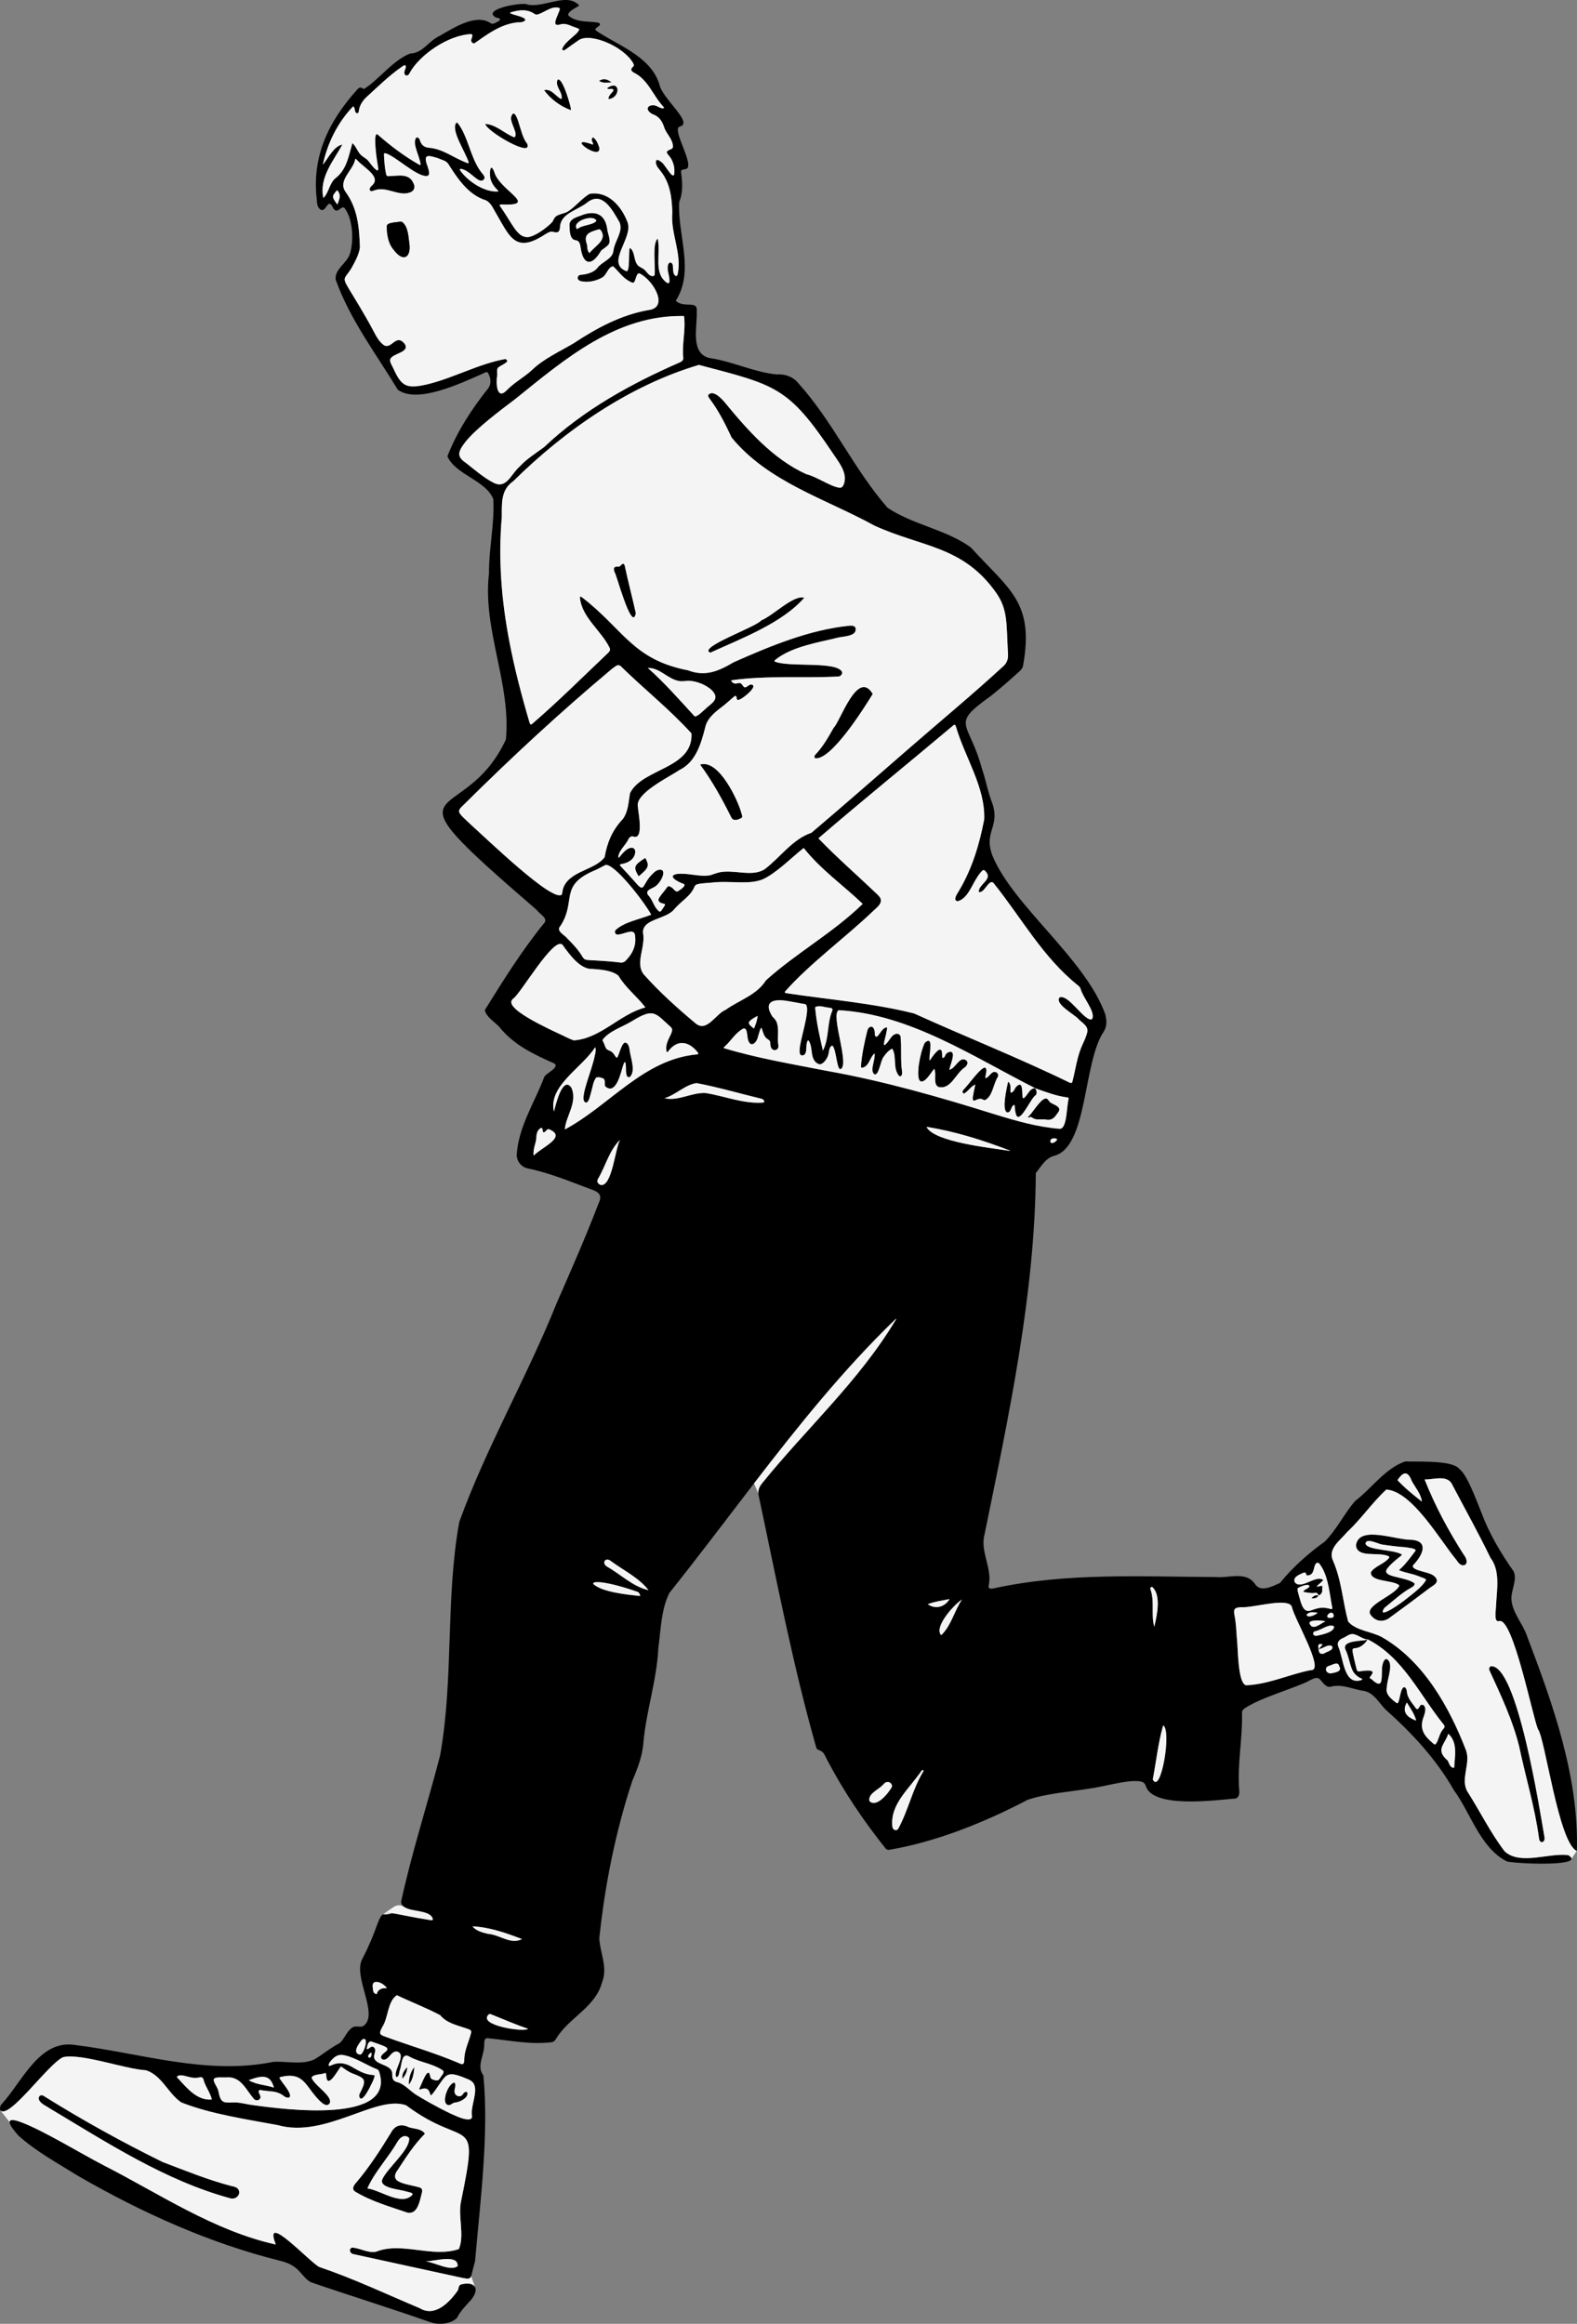 <?xml version="1.0" encoding="UTF-8"?>
<svg id="Layer_1" data-name="Layer 1" xmlns="http://www.w3.org/2000/svg" viewBox="0 0 479.81 706.8">
  <rect x="0" y="0" width="479.81" height="706.8" fill="#808080" stroke="none"/>
  <defs>
    <style>
      .cls-1, .cls-2, .cls-3 {
        stroke-width: 0px;
      }

      .cls-2 {
        fill: none;
      }

      .cls-3 {
        fill: #f4f4f4;
      }
    </style>
  </defs>
  <g>
    <path class="cls-1" d="m464.62,497.65c-1.3-3.87-4.56-7.15-4.77-11.35-.07-2.75,1.81-5.73.71-8.32-3.98-5.65-7.45-11.51-9.87-18-1.69-4.19-4.35-11.46-6.62-13.13-1.94-2.51-9.98-2.29-16.55-2.34-6.05,2.08-10.24,8.25-15.31,12.11-3.29,3.9-5.58,8.68-9.18,12.3-5.08,3.62-9.72,7.79-13.62,12.57-2.3.97-5.86,3.01-7.62.23-2.79-3.93-7.88-1.65-11.83-2.06-22.6-.07-45.41-1.43-67.72,3.47-.72.16-1.63.1-1.46-.76,1.3-5.2-2.67-10.4-1.23-15.66,7.36-36.04,15.38-73.12,15.6-109.91,1.55-1.93,2.94-4.55,5.52-5.23,10.37-2.61,8.75-28.3,15.15-37.81,1-1.64.93-3.18.49-5.18-6.08-17.04-28.11-33.03-34.38-48.39-2.75-7.4,2.5-8.61-.06-15.97-1.35-3.46-1.93-7.01-3.08-10.32-4.01-14.91-9.97-13.17,2.77-22.29,2.6-2.08,5.06-4.21,7.51-6.42.91-.9,2.1-1.55,2.25-2.99,3.36-19.12-4.29-22.86-15.95-35.7-7.46-5.45-17.68-6.89-25.34-12.07-10.29-11.77-16.62-26.25-27.18-37.92-1.59-1.96-4.04-2.8-6.5-2.62-6.91-.66-13.36-3.93-20.29-4.96-6.23-1.22-3.85-9.71-4.07-14.24.37-3.55-3.79-.79-6.39-3.2,5.82-9.15.5-19.97,1.04-30,1.05-2.56,1.05-5.3.71-8.02-.01-.62-.42-1.51.21-1.85,1.03-.15,1.94-.17,1.84-1.49-.01-3.27-4.88-11.16-2.52-11.64,1-.23,1.31-1,.86-2.02-1.04-2.61-5.52-6.63-6.9-10.02-2.1-8.62-11.52-12.09-18.32-16.37-.42-.29-.92-.55-1.24-.86-.58-.63,1-1.07,1.2-1.63.21-.4-.21-.65-.55-.71-2.94-.51-6.19.04-8.79-1.96-.32-.27-.33-.55-.16-.86.77-1.11,2.22-1.62,3.27-2.39-3.78-4.13-10.7.84-15.74-.28-1.17-.9-14.2,1.36-9.65,3.93.48.05,1.85.38,1.02.99-.89.45-1.9,1.37-2.76.63-4.39-2.77-10.94,1.42-15.22,3.9-3.77,1.76-5.08,5.26-9.15,5.45-5.4,2.17-9.45,7.96-14.02,10.78-.4-.13-.39-.19-.59-.29-.49-.33-.95-.06-1.34.33-8.87,9.8-14.06,20.59-12.38,33.9-.03,1.01.28,2.36,1.25,2.81,1.13.48,1.64-1.47,2.46-1.85.98.03.94,1.44,1.77,1.91,1.06.81,1.96-1.37,2.89-.65,2.63,3.29,2.91,10.24,1.64,14.05-.88,2.79-4.69,4.58-4.3,7.78,4.31,12.1,12.32,22.6,18.88,33.45,5.91,4.4,18.98-1.85,25.93-4.89.58-.19,1.11-.84,1.55-.15.85,1.46,1.08,3.24.05,4.65-5.02,6.23-9.52,13.22-12.42,20.67,2.5,5.67,11.74,7.27,13.97,13.05.42,7.44-1.38,15.02-1.31,22.52-2.03,17.14,6.78,33.53,5.14,50.57-13.13,28.2-40.02,9.27,9.26,51.73,1.32,1.64,3.26,2.42,2.59,3.85-6.83,8.32-12.63,17.65-18.27,26.71.43,2.09,2.92,3.53,4.36,5.07,4.41,5.51,10.48,8.39,16.8,11.17,1.78,1.23-2.84,3.08-3.12,4.23-2.89,7.69-7.84,15.06-8.34,23.68.06,1.87,1.42,3.59,3.27,3.98,6.52,1.35,12.64,3.85,18.81,6.19,2.57.88,4.27,1.65,2.8,4.56-3.91,10.2-8.3,20.19-12.69,30.19-9.01,22.5-21.48,43.96-29.66,66.63-4.23,23.35-1.64,47.54-5.81,70.93-3.84,14.89-8.65,29.6-11.9,44.63.42,3.58,8.31,1.81,9.6,4.95.14.44.14.63-.54.61-6.18-.98-9.69-1.86-11.84-2.13-1.26-.16-2.05-.1-2.65.28l-.09.06c-1.61,1.14-1.75,4.85-6.22,13.47-3.08,5.4,5.03,16.77.45,20.35-.8.79-2.59-.1-3.46.58-1.81,1.07-2.46,3.61-4.04,4.85-2.75,1.38-5.06,3.44-7.71,4.94-3.82,1.67-8.19.43-12.39.69-20.28,4.13-40.37-2.69-60.46-5.16-10.74-1.6-15.93,11.21-22.13,17.97-.55.44-.66,1.55-.42,1.95,2.76,2.78,14.6-14.28,19.12-16.2,5.5-1.22,18.96,3.66,25.14,3.99,4.88,1.52,6.76,7.11,10.82,9.81,9.27,3.6,19.49,5.03,29.33,6.88,14.51,4.11,29.89-9.3,39.04-6.03,18.49,13.85,22.36,1.64,16.71,29.18-1.01,4.67,1.13,10.18-.66,14.54-8.12,2.78-17.36-2.34-25.23.82-2.46.45-4.82-1.1-7.2-1.26-1.13.26-.84,1.66.19,1.95,11.06,2.45,22.18,4.82,33.24,7.25.94.1,2.33.72,2.73-.51.41-1.47.73-2.97,1.18-4.47,1.59-18.29,4.27-39.06,2.53-56.61-2.24-2.8.46-6.4.25-9.45.05-.69-.01-1.85.92-1.86,6.57.61,13.04,2.05,19.64,1.23.66-.1,1.04-.58,1.36-1.12,3.82-6.33,12-9.53,13.96-17.15,1.8-4.48-.64-8.83-.85-13.33,1.68-16.16,4.95-32.48,10.04-47.9,1.6-3.71,3.08-7.57,3.38-11.64.86-9.66,4.07-18.94,4.54-28.71.77-5.6.82-11.72,3.37-16.81,8.73-10.92,17.17-22.17,25.75-33.31,13.44-17.46,27.21-34.64,42.91-49.81.33-.31.51-.44.16.14-11.2,18.65-27.24,33.03-40.84,49.9-.65.89-.99,1.76-.92,2.8h0c.01.17.03.34.06.51,5.47,25.71,10.42,51.72,17.61,77,.21.37.62.53,1.08.72,1.27.46,1.59,1.77,2.18,2.83,5.02,9.6,11.09,18.56,17.82,27,.31.35.69.43,1.13.36,14.3-2.45,29.04-8.37,42.08-15.22,5.99-1.97,12.71-2.4,18.96-3.43,4.28-.57,10.64-2.5,14.46-2.25,1.52.1,2.23.48,2.53,1.59,2.29,6.75,21.03,4.22,26.87,3.75,1.45-.01,1.65-1.48,1.52-2.6-.63-7.85,1.05-15.61.86-23.43-.06-.61.19-.99.96-1.54,4.79-3.21,16.39-6.49,19.64-8.39.74-.36,2-1.08,2.79-.59,1.15.92,2.06,3.12,3.95,2.41,3.46-.73,6.54.97,9.91,1.4,2.98.7,4.35,3.53,6.38,5.6,8.1,7.2,15.49,15.17,20.88,24.64,4.97,6.73,7.94,17.33,15.83,21.46-.32.6,19.92,1.78,19.92-.69,0-.3-.3-.66-.99-1.08-5.84-.81-14.54,3.16-19.33-1.12-4.38-5.71-7.58-12.32-11.47-18.39-1.99-3.8,1.07-8.28-.28-12.27-5.08-13.21-12.97-27.32-25.66-34.56-3.14-1.71-7.92-1.93-10.26-4.74-1.64-6.11-2-12.66-4.65-18.62-1.57-3.58,2.4-6.15,4.32-8.55,4.3-3.98,7.71-9.06,11.97-12.96,7.9.61,16.23,15.29,21.29,21.39.67,1.02,1.58,2.12,2.72,1.47.86-.73.21-2.25-.48-3.06-4.66-7.32-8.68-14.75-11.89-22.86,3.1.01,7.13-1.57,8.52,1.81,3.86,7.34,7.91,14.58,11.52,22.04,3.01,3.92,1.95,9.62,1.7,14.3.01,1.47-.82,5.43.94,4.92,4.17-1.23,10.12,28.86,11.79,32.86,2.14,2.54,6.26,34.56,11.81,37.05,0,0,0,0,.02,0l.03-.08c.62-22.48-7.28-44.54-15.16-65.25Zm-335.09,190.15c2.76-.03,9.89-2.3,9.71,1.43-2.03,1.74-6.89-1.07-9.71-1.43Zm-8.83-80.91h.13c4.28,2.05,8.92,3.83,13.08,6.03,2.03,2.45,5.13,3.06,7.91,4.01.64.28,1.77.39,1.52,1.34-.33,1.4-.89,2.79-1.33,4.17-.36,1.13-.66,2.29-.73,3.48-.05.34.05,1.57-.41,1.86-.52.2-1.25-.32-1.76-.49-7.01-2.95-14.39-5.07-21.51-7.69-.58-.23-1.47-.45-1.84-.93-.32-.71.2-1.33.54-2.12,1.9-2.84,1.56-7.76,4.4-9.66Zm-2.98-2.15q-2.58-.24-3.1,1.78c-1.28-.18-1.06-1.35-1.22-2.09-.42-2.78,3.12-1.56,4.32.31Zm-7.58,15.65c2.39-1.45.58,4.39-.53,4.54-2.64-.38-.48-3.34.53-4.54Zm-26.79,14.57c-2.54-.86-5.13-.8-7.67-2.25,4.76-1.85,6.66-1.31,7.67,2.25Zm-18.95,3.61c-4.37.39-7.41-3.36-10.09-6.26-.18-.23-.59-.48-.44-.68.61-.69,1.83-.38,3.15-.04,1.31.41,2.66.56,3.94.19.39-.03.7.15.88.48.51,2.22,2.05,4.05,2.61,6.24l-.05.07Zm12.68,1.73c-2-.24-3.52-.75-5.43-.84-2.87.05-4.03.37-4.76-1.67-.15-.41-.3-1.05-.4-1.55-.16-1.23-1.19-2.26-1.46-3.45-.3-1.43,3.22-.78,4.22-.97,4.15-.08,5.56,3.76,7.98,6.56.53.63,1.62.57,1.94-.18.3-.53-.25-1.23-.42-1.76-.08-.31-.06-.77.46-.75,1.19.25,2.51.29,3.77.46,1.29.17,2.47.6,3.62,1.55.36.26,1.1.41,1.42.25,1.1-.89-1.92-4.16-2.6-5.3-.33-.46-.64-.77.04-.95,7.13-1.63,7.45,2.93,11.7,7.16.79.77,2.21,2.14,3.14.89.51-1.1-.58-2.36-1.87-3.66-1.05-1.05-2.27-2.07-3.13-3.24-.24-.36-.57-.74-.44-1.06.46-.61,1.35-.7,2.04-.84.38-.05.76-.1,1.13-.17.41-.04.92-.34,1.11-.22.12.4.15,1.08.17,1.33.57,3.38,3.67-2.57,4.39-3.31l.09-.02c.98.65,2.17,1.58,3.26,2.01,3.9,1.51,4.64,1.79,2.64,5.74-.13.29-.36.59-.4.97-.04.59.26,1.03.52,1.03.63.07,1.61-1.36,2.48-2.97.63-1.34,1.49-2.72,1.71-4.05-.06-.08-.2-.12-.4-.15-2.9-.18-4.82-1.55-6.66-2.56-1.72-1.01-3.69-1.4-5.6-.63-1.01.46-1.81.75-1.04-.66,1.22-1.56,2.42-2.72,4.67-2.12,3.13.65,7.28,3.32,9.72,4.2.34.12.53.38.66.74,5.23,16-28.88,11.49-38.27,10.19Zm35.95-16.04c.02.87-.01,1.41-.63,1.64-.85-.36-.13-1.3.63-1.64Zm30.56,19.19c.06.43.02.8-.33,1.03-1.46.61-4.25-.79-6.04-1.56-4.66-2.21-9.11-4.84-11-6.03-1.4-1.01-2.66-2.36-4.24-3.16-.69-.44-1.73-.41-2.26-1.09-.34-.46-.39-1.06-.37-1.69.14-2.93-4.25-2.73-5.32-4.57-.81-1.22.87-2.67-.28-3.67-.77-.75-1.47.63-2.11.53l-.06-.06c.15-.89.42-2.52,1.51-2.21,1.26.45,2.5.85,3.72,1.36.79.33,1.51.8.68,1.57-.67.59-2.4,1.65-1.1,2.5,1.85.58,2.55-2.82,4.48-2.39,3.02.93-1.46,5.95-.3,7.75.07-.01.2-.03.27-.05.73-.45.52-1.43.84-2.09.6-1.69.48-5.66,2.99-4.03,3.14,1.7,6.78,2,9.78,3.96.8.4.53,1,.09,1.58-.41.4-.86,1.72-1.66,1.65-.18.03-1.16-.2-1.47-.41-.42-.25-.46-.56-.55-.97-.59-3.23-2.53,2.44-3.15,3.57-.21.47-.2.6.21.54,1.58-.65,2.53-.25,2.92,1.28.13.28.09.55.4.47,1.5-1.63,2.8-4.13,4.18-5.57,1.11-1.04,2.37-1.09,5.34.06,1.13.51,2.35.75,3.15,1.69,1.85,2.3-.8,7.04-.32,10.01Zm.15-57.54c5.12.22,10.24,2.01,15.03,3.85v.05c-3.5,1.7-6.62-1.33-10.24-1.61-1.71-.39-3.68-.92-4.79-2.29Zm4.72,27.04c.18-.25.41-.41.75-.37,3.77,1.51,7.57,3.17,11.43,4.49l.03.04c-1.71.99-14.75-1.05-12.21-4.16Zm171.3-265.34c-.75-1.2,1.05-1.86,1.92-1.03-.53.73-1.07,1.18-1.92,1.03Zm-20.31-98.4c-1.46,7.67-3.72,15.13-7.75,21.85-.45.78-1.94,2.8-.35,3.05,2.82-.64,4.21-4.48,5.71-6.89.58-.94,1.22-1.92,1.96-2.5.17-.06.15-.16.51-.01l.4.4c2.2,2.38-2.21,3.83-2.13,6.12.09.26.45.09.64.03,1.28-.33,2.71-4.11,3.9-2.61,8.44,10.51,15,22.62,25.68,31.1.36.28.61.59.75,1.01.72,2.62,4.01,6.32,3.7,8.63-.18,1.27-1.42.5-2.16-.08-2.5-1.96-5.85-6.84-7.95-5.93-1.56,2.04,4.8,5.29,5.84,6.65,1.19,1.2,2.97,2.04,2.61,3.91-.26,1.14-.83,2.44-1.35,3.53-1.76,3.74-2.14,7.51-3.18,11.55-.14.44-.45.46-.86.26-15.59-7.59-31.53-13.88-47.3-21.03-12.64-3.17-25.94-4.22-38.83-6.16-.49-.06-.67-.25-.27-.69,7.68-8.62,18.21-16.22,26.85-24.5.77-.74,1.94-1.6,2.12-2.69.22-.95-.64-1.81-1.32-2.42-5.88-5.62-12-10.91-17.61-16.75v-.11c13.46-11.59,27.2-22.68,40.92-34.24.43-.39.7-.28.85.25,2.8,9.59,8.96,18.4,8.62,28.27Zm-46.25,58.26c-1.6,3.81-.89,8.29-2.8,12.03h-.04c-.93-4.07-1.88-8.19-2.28-12.36,0-.31-.19-.75.12-.9,1.34-.52,2.7.17,4.05.25.64.08,1.28.23.95.98Zm-32.46-.3c-2.91,1.12-5.63,6.93-9.07,4.12-5.63-4.7-10.95-9.48-15.85-14.97-2.11-2.82-.43-6.38-.1-9.84.09-.86.1-1.75-.05-2.59-.22-1.33.51-2.41,1.59-3.13,2.49-1.63,6.3-2.04,8.09-4.44,1.98-2.31,4.86-3.77,6.01-6.75.36-.68,1.23-.71,1.89-.83,1.13-.14,2.01-.19,3.17-.28,5.65-.69,11.43.75,15.65-1.01,4.05-1.82,8.73-6.59,12.4-9.49l.11.02c5.13,6.5,12,11.28,17.9,16.94-8.95,8.74-20.1,14.86-29.41,23.22-2.86,4.55-8.16,6.03-12.33,9.03Zm9.75,1.8c-.09,1.37-.52,2.5-1.09,3.87-2.27-1.68-2.15-2.04,1.09-3.87Zm-38.86-25.57c.88-.15,1.46.16,1.55.98.55,3.22-.78,5.81-2.97,7.98-.53.41-1.06.5-1.77.37-2.22-.28-4.01-.4-6.17-.54-5.44-.33-4.02.14-5.93-2.54-1.01-1.43-2.45-2.95-3.73-4.21-.79-1.08-3.62-2.26-2.07-3.83,4.98-7.76-.67-12.31,10.69-17,1.01-.44,2.1-1.1,3.03-1.54,2.7-.32,11.25,10.5,13.86,15.1l-.06.06c-3.7,1.49-8.21,2.18-10.88,4.76-.54,2.47,2.79.58,4.45.41ZM102.65,62.22c-1.74-2.37-1.74-2.47-.1-4.37,1.44,1.46.63,2.86.1,4.37Zm-.35-8.19c-2.09,1.47-2.16,4.55-3.91,6.18-1.32-6.21,3.04-11.2,5.78-16.24-2.66.52-4.3,4.17-5.89,6.07l-.03-.02c1.43-6.56,4.51-12.81,9.21-17.67.6.29.37,1.44.84,1.92.28.38.73.15.84-.22.17-1.89,1.15-3.41,2.53-4.66,3.4-3.1,6.83-6.5,10.66-9.11.42-.35,1.19-.79,1.16.1-.07.62-.5,1.12-.45,1.78.08,1.17,1.28.99,1.6.05,3.07-5.61,11.83-11.58,18.78-11.85.61.29.11,1.12,0,1.62-.27.58.34,1.35.94,1.2,3.71-2.64,7.7-5.57,12.35-6.28.99-.23,2.32.17,3.09-.74.38-.79-2.63-1.44-3.44-1.71-.49-.18-1.6-.46-.93-.7,2.54-.76,4.98-1.07,7.29.53.29.16.57.19.87.11,2.09-.57,4.24-2.68,6.54-1.99.34.16.17.56.01,1.02-.54,1.44-1.72,3.61-.93,4.07.48.19.73.07,1.4-.1.88-.26,1.81-.06,2.75.3.86.44,2.14.69,2.91,1.19-.4,1.22-1.78,2.02-2.7,2.93-.98.88-1.99,1.79-2.5,3-.05.17-.01.33.11.42.2.16.56.08.77-.08,1.4-1.02,2.92-2.09,4.34-3.07,3.88-2.11,13.77,2.32,16.41,7.24.1.26.25.52.1.75-.09.11-.28.31-.37.41-.7.58-.28,1.25.41,1.6,4.41,2.14,5.82,7.03,9.1,10.49.1.13.11.24.03.3-.62.27-1.41-.28-2.02-.54-.75-.41-1.82-.45-2.53.03-1.05.94.55,2.25,1.51,2.51,1.73.7,2.61,2.15,3.16,3.86.67,2.09,2.77,3.67,2.65,6.01-.04.26-.23.46-.49.6-1.9.72-1.49,1.04-.66,2.08.95,1.08,1.7,3.04,1.6,4.69.12,3.78-2.79-2.06-3.82-2.7-.43-.32-1.45-1.27-1.78-.45-.18,1.21.59,2.06,1.29,2.92,3.07,3.76,3.55,8.29,3.69,12.86-.56,6.17,2.9,12.26,1.67,18.43-.08.44-.19.82-.62.76-.94-.5-.78-1.94-.87-2.91.06-.85-.76-1.67-1.36-.77-.39.9-.23,1.92-.04,2.8.13.55.95,3.76-.42,2.95-4.21-2.93-1.81-8.76-2.8-13.42-1.72,1.44-.66,8.05-.94,11.02-.03.15-.13.27-.28.33-1.38.33-2.03-1.26-2.95-2.01-.62-.48-1.65-.78-2.1-1.51-1.02-1.4-.67-3.75-2.06-4.93-.11-.05-.19.01-.23.17-.35.89.18,7.47-1.06,6.79-6.33-2.53,2.39-10.2.39-14.96-1.8-4.71-5.83-9.45-11.45-8.53-2.43,1.32-4.31,3.93-6.74,5.43-.91.51-2.03.64-2.98,1.09-.83.33-1.24,1.1-1.56,1.89-1.85,2.15-6.46,5.26-8.25,4.71-2.75-.39-4.19-4.27-7.68-9.26-.45-.61-.09-.52.36-.63,1.07.05,1.84.08,2.87.01,6.37-.42-3.53-4.79-5-9.7-1.42-3.96-1.72,1.17-1.06,2.4.37,1.11,1.15,2.14,2.11,3.05.12.13.16.23.1.28-3.87.38-8.82-2.74-11.28-5.96-1.32-1.56.91-.71,1.6-.25,1.95,1.16,3.63,3.38,4.87,2.88,1.51-.82-.08-2.01-.65-2.89-3.09-4.34-3.84-10.83-6.91-14.58-.2-.21-.32-.14-.48.01-1.56,2.35,2.84,8.73,3.82,11.89.11.38-.16.34-.48.23-4.31-1.61-7.31-4.33-11.89-4.64-1.27-.2-2.08-.99-2.43-2.19-.17-.67-.83-1.3-1.3-.63-.9,1.99,1.09,5.1,1.49,7.85,0,.37-.25.2-.46.13-4.68-2.68-8.6-5.65-12.62-9.16-1.45-1.07-.31,7.41-.11,8.22-.02.48.8,3.4-.22,2.58-1.01-.69-1.67-1.79-2.41-2.67-.55-.76-1.45-1.12-2.16-1.76-1.13-.9-1.57-2.74-2.77-3.75-1.11,3.82-1.69,7.84-4.92,10.5Zm27.76,62.85c-6.42,1.5-7.88.63-10.33-4.72-.29-.72-1.19-1.97-1.01-2.82.52-1.93,6.25-2.06,4.36-4.82-2.67-3.23-4,2.08-6.42.36-1.54-1.21-2.3-2.84-3.25-4.63-1.48-2.77-2.71-4.82-4.1-7.19-.57-.94-1.04-1.76-1.65-2.74-4.02-6.6-3.16-4.78-.73-8.75.99-1.81,2.39-4.25,2.58-6.39-.21-6.06-.68-11.8-4.38-16.84-2.45-3.5,2.38-6.54,2.96-9.93.08-.12.19-.09.34.06,1.92,2.29,7.05,4.9,5.24,7.42-.27.41-.77.73-1.04,1.15-.21.31-.22.73.01.95.31.3.79.08,1.17-.05,3.74-1.48,7.46,1.95,11.01.57,1.21-.42,1.6-1.65.99-2.75-1.38-3.31-4.94-2.17-7.89-2.18-.28-.09-.37-.39-.45-.65-.43-1.94-.56-4.04-.65-5.97.01-.29.14-.41.41-.35,2.85.68,9.26,6.95,12.47,6.93,1.48-.01.67-1.98.41-2.89-1.44-3.77-.06-3.54,3-2.58,1.1.52,2.47.7,3.22,1.7,2.79,4.41,6.18,9.55,11.46,11.14,1.67.8,2.27,2.62,3.24,4.16,2.4,4.1,4,7.62,6.78,8.56,1.59.55,3.59.23,6.33-1.31,1.13-.58,2-1.34,3.16-1.78.82-.36,1.89.52,2.6-.08.38-.32.46-.91.49-1.4.15-4.16,5.35-5.12,8.25-7.44,4.64-3.72,7.75,2.38,9.85,5.97,1.21,2.92-1.49,5.63-1.85,8.68-.08.5-.23.99-.51,1.4-.98,1.46-3.21,2.32-4.3,3.71-1.06,1.52-3.46,2.1-5.05,2.19-1.21.1-1.41,1.48-.22,1.89,2.06.62,4.76.02,6.56-.99,1.48-.74,1.7-3.03,3.31-3.47h.14c1.68,1.58,3,3.64,5.16,4.68.41.21.75.43,1.12.22.64-.52.74-3.22,1.84-2.68,3.98,1.94,9.06,10.38,2.53,11.1-8.18,1.43-15.72,5.48-22.59,10.03-4.4,2.63-9.25,4.73-12.95,8.36-2.45,2.18-5.3,3.68-7.61,6.1-3.05,3.02-3.17-2.66-2.81-4.52.11-.76-.18-1.56.14-2.24.21-.79,4.43-1.98,2.34-2.85-8.16,1.48-15.62,5.72-23.68,7.68Zm11.96,24.12c-2.85-1.96-3.05-3.15-.5-6.48,3.32-4.2,10.56-9.59,15.32-13.2,15.18-12.23,30.75-25.59,51.2-25.2l.09.09c.55,4.42-.73,8.48-.23,12.75.02.61-.54,1.02-1.05,1.25-14.75,6.44-29.43,14.49-41.3,25.78-2.34,1.72-5.51,3.75-7.28,5.75-2.82,2.41-4.08,7.01-7.96,5.16-2.88-1.42-5.73-3.88-8.29-5.9Zm10.65,16.29c.04-4.2-.35-8.28,3.52-10.95,15.78-15.59,35.41-29.12,56.45-35.35,23.57,6.2,27.17,6.61,40.83,26.99,1.73,2.59,4.16,5.54,3.46,8.68-.22.86-.62,1.9-1.65,1.66-2.63-.36-6.84-3.37-9.94-4.09-10.15-4.59-17.91-13.44-24.87-21.9-.99-1.17-3.51-3.85-4.95-2.25-.21.53.25.94.53,1.39,2.67,3.58,4.66,7.58,6.55,11.61,11.05,13.52,28.72,18.69,43.46,26.8,14.4,6.58,26.87,6.08,36.98,20.36,3.66,5.22,3.12,9.37,3.63,18.34.13,1.52-.12,2.83-1.27,3.92-9.23,8.5-18.85,16.47-28.32,24.69-10.07,8.74-20.06,17.51-30.21,26.11-5.81,1.96-9.52,7.57-14.31,11.15-3.55,2.09-7.92.41-12.08.68-1.5.02-2.92.59-4.31,1.06-3.3.65-6.82-.78-10.17-.37-3.33.58.53,2.53,1.83,2.96.31.11.49.26.44.48-.27.77-1.44,1.45-2.06,1.85-.8.25-1.27-.9-1.94-1.23-.43-.29-.83-.51-1.19-.16-.71,1.06-1.82,2.23-2.42,3.19-.78,1.18.09,1.73,1.16,1.92.43.05.58.28.52.33-.01.24-.36.65-.58,1.01-.35.4-.62,1.34-1.22,1.04-1.64-1.31-1.88-3.48-3.3-4.9-1.17-1.55,1.17-2,2.12-2.69,1.44-.95,3.08-3.9,2.22-4.82-.65-.69-2.14,0-2.7.68-3.63,3.21-2.54,6.41-5.36,3.11-1.4-1.56-2.76-3.09-4.23-4.65-.32-.34-.71-.73-.71-.91.11-.06.32-.17.43-.23,1.22-.13,2.66-.73,3.39-1.6,1.34-1.42,1.24-4.05-1.03-3.18-.9.38-1.91,1.42-2.55,2.24-.18.18-.38.61-.66.61-.17-1.9,2.17-3.75,3-5.53.31-.69.89-1.18,1.68-.86,3.2.88,1.22-7.86,1.25-9.08-1.01-4.05,9.56-9.08,12.63-11.19,4.94-2.39,6.54-7.89,7.84-12.91.51-2.51,2.39-4.19,4.44-5.8,1.6-1.13,3.09-2.59,4.56-3.8.53-.25.55.48.61.82.05.46.46.46,1.08.15,1.3-.62,5.56-4.13,3.33-4.46-.73-.07-1.38.96-1.97.85-.45-.12-.69-.71-1-1.03-.64-.68-1.43.08-2.19-.16-.31-.11-.9-.49-.93-.88l.05-.08c10.8-1.52,21.39-.59,32.21-1.13.88.07,1.63-.6,1.44-1.43-1.68-3.29-15.73-1.36-20.28-3.06-.46-.17-.25-.42.08-.68,5.08-4,12.99-5.19,19.17-6.72,1.67-.38,5.74-.36,5.14-2.94-.34-.7-1.25-.7-1.95-.63-12.15,1.24-23.98,6.17-35.1,11.09-4.56,2.68-8.62,4.51-13.89,2.48-16.92-3.29-19.6-12.46-32.22-22.16-.37-.27-.69-.46-.7.05.57,6,6.46,9.98,9.05,15.28.26.55.03,1.03-.39,1.44-7.66,7.27-15.14,14.73-23.13,21.62-.43.38-.67.29-.83-.26-2.43-8.23-4.58-16.45-6.16-24.74-2.38-12.39-3.43-24.95-2.31-37.83Zm58.58,60.49c-4.52-4.92-9.06-10.11-14.09-14.57l.02-.05c3.58-.05,5.95,3.33,9.32,3.95.9.21,1.98.02,2.91-.06,2.48.04,5.6,1.29,7.3,3.03,2.54,2.75-.57,3.96-2.32,5.76-.85.7-1.79,1.77-2.85,2.09-.07-.04-.21-.12-.29-.15Zm-68.27,32.78c-.75-.71-1.22-1.14-1.88-1.79-.6-.61-1.23-1.18-1.44-1.91,0-1.03,1.16-1.73,1.88-2.53,14.21-14.08,28.88-27.67,44.21-40.52.4-.32.34-.32.92-.73.85-.58,1.32-1.12,2.2-.45,6.92,6.81,15.08,13.3,21.48,20.41l.05.15c.36,10.71-14.98,10.47-18.72,18.06-.46,2.64-.51,5.62-2.21,7.89-3.18,3.35-4.76,7.17-5.5,11.55-2.77,3.85-10.13,4.11-12.38,8.87-.35.68-.51,1.75-.6,2.43-2.31,3.07-22.77-16.74-28.01-21.43Zm15.2,57.4c-1.57-1.15-2.6-2.24-2.62-3.15-.03-.44.31-.85.65-1.13,2.21-1.48,12.25-18.91,14.91-16.34,2.15,2.98,5.43,7.62,9.2,7.37,2.4.2,5.72.37,7.83,2.04,2.22,3.75,5.59,6.25,8.17,9.6l-.02.09c-7.74,2.02-13.51,9.4-21.68,10-1.55-.46-3.47-1.61-5.3-2.38-3.46-1.64-8.08-3.88-11.14-6.1Zm4.29,43.46s-.09-.09-.13-.12c-.16-2.14.77-3.54.84-5.28.04-1.13.32-2.48,1.47-2.96h.13c.54.2.12,1.1.57,1.34.6.1.96-1.03,1.54-.97.1.04.3.11.41.15,5.21,2.34-2.67,5.44-4.83,7.84Zm19.45,7.19c2.39-4.02,3.36-8.57,6.7-11.89h.03c-1.47,2.4-2.44,14.58-5.98,13.66-.8-.39-1.17-.98-.75-1.77Zm12.84,126.82c-4.01-.41-11.65-1.19-14.25-3.66-.43-.98,3.8-.93,13.36,2.36.59.19.74.66.93,1.26l-.04.04Zm2.48-1.79c-4.76-1.11-8.38-4.8-12.54-7.14-.28-.17-.55-.43-.68-.66-.49-.82.12-1.67,1.05-1.45.32.05.73.36,1,.57,3.69,2.69,8.3,4.94,11.2,8.64l-.03.04Zm-25.33-140.14l-.05-.04c.35-4.14,3.87-8.08,2.05-12.54-2.56-3.84-4.65,4.37-5.13,6.26-.15.62-.18,1.21-.33.45-1.33-7.53,8.73-12.97,12.61-19.08.46.63-.01,2.19-.41,3.89-1.28,5.01-4.8,12.9-2.17,12.93.88-.63.97-1.88,1.39-3.22.46-1.58.58-3.1,1.49-4.36.68-.32,1.59-.04,2.21.26.79.44.17,1.96.65,2.45,3.34,2.67,4.72-4.57,5.42-6.6.18-.4.34-1.12.62-.69.45.9-.34,4.88,1.34,4.39,1.68-1.57.64-4.78.2-6.91-.35-1.31-.14-2.83-1.29-3.51-.99-.5-1.68,1.92-2.3,3.56-.22.51-.4,1.13-.67.92-.37-.35-.69-1.05-1.09-1.44-.41-.53-1.32-.71-1.8-1.07-.5-.45-.66-1.44-1.02-2.09-.17-.31-.34-.58-.27-.82,1.92-2.61,6.09-3.92,8.86-5.62,6.76-4.14,7.02-2.61,12.01,1.9.62.74.04,1.74-.57,3-.48.96-.96,2.12-.96,3.27.02.4,0,1.56.52,1.09,1.19-1.59,2.65-2.75,4.54-2.64,1.59.1,3.16,1.11,4.52,2.83.28.35.26.58-.2.63-16.24,1.44-26.62,15.54-40.17,22.8Zm60.2-8.14c-5.79.43-11.66-1.97-17.31-2.9-4.29-.29-8.29,2.51-12.55,1.59v-.04c3.45-1.06,6.26-4.12,9.69-4.58,6.62,1.26,13.21,3.2,19.78,4.77.53.08,1.3,1.06.39,1.16Zm19.63-9.62c-10.56-2.07-21.23-3.84-31.5-6.95-.08-.08-.06-.18.05-.3,1.92-1.64,3.16-3.91,5.27-5.3,2.12-1.6,1.58,2.36,2.17,3.44.82,2.1,2.55.39,2.85-1.2,1.63-5.58.75-1.34,2.63.39.57.4,1.18.67,1.15,1.44.01.54.06,1.16.38,1.62.51.76,1.68.67,2.01-.16.09-.24.1-.52.07-.79-.4-2.16.29-4.72-.46-6.87-.23-.71-.77-1.3-1.32-1.83-2.73-4.21-.4-5.67,4.82-4.73,1.43.22,2.69.49,4,.73.88.15,1.26.05,1.49.55,1.05,2.07-2.07,10.85-2.06,13.57,0,.57-.12,1.53.66,1.66.52.08.95-.26,1.11-.65.42-.87.15-2.37.5-3.4.1-.36.27-.59.45-.47,1.56,2.16.15,6,3.19,7.21,1.04.17,2.13-1.18,2.63-2.35.5-.97.24-2.87,1.36-3.33,1.17.55,1.36,7.01,2.45,7.19,3.14-.78-3.06-16.61-.48-17.95,21.64,1.18,40.95,14.21,59.88,23.76l.1.04c3.14,1.1,6.31,2.33,9.69,2.74.31.05.31.24.29.47-.65,2.54-.46,8.99-2.65,9.06-6.77-.52-13.34-2.42-19.82-4.41-16.78-5.26-33.56-10.07-50.91-13.18Zm19.64,217.72c-.93,1.75-4.69,6.56-6.85,4.34-.49-2.2,2.67-3.44,4.01-4.82.39-.39.75-.93,1.37-.96.79-.13,1.54.56,1.49,1.34l-.02.1Zm1.87,12.82c-.6.79-1.68.22-1.73-.66-.42-3.52.96-6.48,2.88-9.24,1.9-2.7,4.27-5.25,6.12-7.97.14-.12.38,0,.45.16v.12c-3.39,5.52-4.6,11.95-7.72,17.59Zm8.72-213.53c8.91,1.44,17.04,4.05,25.22,7.17.69.24-.43.03-.77.01-5.14-.8-22.27-2.61-24.51-7.16l.06-.02Zm.31,145.17c2.15-.8,4.3-1.09,6.62-1.55-1.47,2.52-4.42,3.16-6.62,1.55Zm10.37-1.36c-2.22,3.3-3.15,7.49-5.89,10.4-.17.16-.36.4-.49.28-2.03-2.5,3.92-9.11,6.38-10.71v.03Zm57.36-3.22c-.09-.38.14-.71.55-.66,2.8,2.43,1.48,8.59.65,12.05h-.03c-1.03-3.71.2-7.74-1.17-11.39Zm.73,57.86c1.05-5.4,1.62-11.04,3.14-16.35l.05-.04c2.62,1.6-.8,21.36-3.19,16.39Zm48.39-33.24c-.91.08-1.93.36-2.86.59-5.68,1.46-11.14,3.78-17.07,4.03h-.12c-2.55-.78-2.37-11.38-2.77-14.56-.19-2.5-.24-4.56-.73-6.81-.08-.48-.22-1.52.19-1.89.52-.39.95-.4,1.7-.47,3.49.26,12.27-2.5,14.99-.85.36.23.57.52.64.91.83,3.63,9.68,18.66,6.03,19.05Zm-1.63-16.8c.95-1.13,2.22-.78,3.42-.61-.83.71-2.92,1.7-3.42.61Zm5.77,1.99c-1.73.77-3.78,2.86-4.77.77-.71-1.36,3.71-1.14,4.77-.77Zm-.41,9.77c-1.29.37-1.57-.29-1.67-1.3,1.25-.14,3.07-1.77,4.13-.86.54,1.19-1.67,1.56-2.46,2.16Zm-.42-2.77c-.46.53-.85.99-1.25,1.46-.07-.8-.53-1.88,1.25-1.46Zm25.6,17.68c1.08,1.77,2.27,3.38,2.85,5.49-3.3-1.14-4.28-3.04-2.85-5.49Zm12.66,9.55c2.9,2.65,1.91,6.86,1.74,10.27-1.24.16-1.48-1.28-1.94-2.13-3.9-3.37-.95-4.79.12-8.12l.08-.02Zm-32.19-29.11c.99-.37,1.84-1.24,2.93-1.27,1.57.05,3.07,1.6,4.69,1.65l.15.04c10.75,5.57,15.7,16.89,22.95,25.83.29.34.4.73.11,1.1-.67.72-1.12,1.55-1.43,2.48-.33.75-.62,2.1-1.29,2.5-.06-.02-.2-.05-.27-.07-3.21-2.65-4.67-4.7-3.07-8.71.28-.93.62-1.99.13-2.85-.18-.31-.58-.55-.91-.46-.62.14-.68,1.23-1.27,1.31-.15.01-.3-.07-.42-.2-1.07-1.61-2.65-3.06-2.78-5.29-.03-.41-.31-1-.65-1.14-1.33-.25-1.41,4.21-2.13,4.83-.25.16-.73-.36-1.16-.68-1.2-.96-2.56-2.29-2.15-3.95.05-2.41,1.64-5.98.76-7.96-1.35-2.33-2.33.87-2.23,2.56-.13,2.85.25,5.98-3.14,2.76-.25-.18-.59-.3-.62-.46.23-.48.91-1.11.9-1.59,0-.35-.35-.52-.87-.57-.83-.09-2.09.09-3,.21-.29.05-.54.07-.71-.1-.33-.36-.41-1.25-.58-1.77-.31-1.29-.61-2.44-.84-3.66-.18-1.01-.09-1.3.23-1.42.31-.11.86-.05,1.6-.34.94-.36,2.06-1.36,2.61-2.3-2.16.46-7.71.19-6.72,2.92,1,1.97,1.29,4.45,2.15,6.35.4.82,1.04,1.55,1.85,2.05.33.31,1.78.61.79.96-5.32,1.59-5.29-6.56-6.97-10.28-.44-1.17.27-2,1.36-2.48Zm-1.06,8.48c1.07,1.67-1.3,1.95-2.17,2.16-1.85.4-2.52-1.69-1.06-2.19,1.02-.21,2.87-1.58,3.23.03Zm-6.65-9.26c-1.27.33-1.76-.98-.65-1.35,1.78-.26,4.22-2.43,5.74-1.46.14,1.78-3.78,2.51-5.09,2.81Zm5-6.12c-.04.82-.71.66-1.15.74-2.25-.05.81-3.03,1.15-.74Zm-.47-2.04c-.06.1-.21.12-.43.07-1.52-.47-2.83-.48-3.84-.25-1.09.22-1.92.64-2.62.79-2.24.48-2.75-3.19-3.29-4.79-.08-.47-.62-1.88-.25-2.15.57-.34,3.19-1.53,3.49-.6-.1.85-1.75.97-1.83,1.76.78.23,1.72.28,2.56.39.45.04.97-.14,1.36-.07.44.03.54.63.77.73l.09-.02c.85-.32,1.01-1.05.95-1.85-.02-.3.09-.67.06-.85-.16-.44-1.33.25-1.68.06.06-.31.99-.96,1.29-1.3.24-.24.66-.53.6-.74-1.33-.84-3.18.19-4.64.76-1.5.64-3.23,1.24-4.07-.2-.42-1.51,1.6-2.17,2.67-2.69.13-.02.37-.06.49-.08.46.04.32.78.6.86.41.05.46-.02.72-.07,1.52-.35,1.31-2.37,1.92-3.35.31-.49.84-.57,1.19-.11,2.45,3.14,2.95,7.87,3.63,11.82.05.57.34,1.38.26,1.88Zm27.24-32.65c-2.55-1.98-5.22-4.16-7.38-6.49,1.47-2.14,2.98-3.38,4.37.32,1.06,1.93,2.76,3.83,3.05,6.14l-.04.03Z"/>
    <path class="cls-3" d="m102.65,62.22c-1.74-2.37-1.74-2.47-.1-4.37,1.44,1.46.63,2.86.1,4.37Z"/>
    <path class="cls-3" d="m402.44,500.15c-.46.53-.85.99-1.25,1.46-.07-.8-.53-1.88,1.25-1.46Z"/>
    <path class="cls-3" d="m113.03,624.26c.02.87-.01,1.41-.63,1.64-.85-.36-.13-1.3.63-1.64Z"/>
    <path class="cls-3" d="m139.24,689.23c-2.03,1.74-6.89-1.07-9.71-1.43,2.76-.03,9.89-2.3,9.71,1.43Z"/>
    <path class="cls-3" d="m214.39,215.84c-.85.7-1.79,1.77-2.85,2.09-.07-.04-.21-.12-.29-.15-4.52-4.92-9.06-10.11-14.09-14.57l.02-.05c3.58-.05,5.95,3.33,9.32,3.95.9.21,1.98.02,2.91-.06,2.48.04,5.6,1.29,7.3,3.03,2.54,2.75-.57,3.96-2.32,5.76Z"/>
    <path class="cls-3" d="m158.77,589.76v.05c-3.5,1.7-6.62-1.33-10.24-1.61-1.71-.39-3.68-.92-4.79-2.29,5.12.22,10.24,2.01,15.03,3.85Z"/>
    <path class="cls-3" d="m117.72,604.74q-2.58-.24-3.1,1.78c-1.28-.18-1.06-1.35-1.22-2.09-.42-2.78,3.12-1.56,4.32.31Z"/>
    <path class="cls-3" d="m143.34,618.27c-.33,1.4-.89,2.79-1.33,4.17-.36,1.13-.66,2.29-.73,3.48-.05.34.05,1.57-.41,1.86-.52.2-1.25-.32-1.76-.49-7.01-2.95-14.39-5.07-21.51-7.69-.58-.23-1.47-.45-1.84-.93-.32-.71.2-1.33.54-2.12,1.9-2.84,1.56-7.76,4.4-9.66h.13c4.28,2.05,8.92,3.83,13.08,6.03,2.03,2.45,5.13,3.06,7.91,4.01.64.28,1.77.39,1.52,1.34Z"/>
    <path class="cls-3" d="m109.61,624.93c-2.64-.38-.48-3.34.53-4.54,2.39-1.45.58,4.39-.53,4.54Z"/>
    <path class="cls-3" d="m143.91,633.44c-.8-.94-2.02-1.18-3.15-1.69-2.97-1.15-4.23-1.1-5.34-.06-1.38,1.44-2.68,3.94-4.18,5.57-.31.08-.27-.19-.4-.47-.39-1.53-1.34-1.93-2.92-1.28-.41.06-.42-.07-.21-.54.62-1.13,2.56-6.8,3.15-3.57.09.41.13.72.55.97.31.21,1.29.44,1.47.41.8.07,1.25-1.25,1.66-1.65.44-.58.71-1.18-.09-1.58-3-1.96-6.64-2.26-9.78-3.96-2.51-1.63-2.39,2.34-2.99,4.03-.32.66-.11,1.64-.84,2.09-.07.02-.2.04-.27.05-1.16-1.8,3.32-6.82.3-7.75-1.93-.43-2.63,2.97-4.48,2.39-1.3-.85.43-1.91,1.1-2.5.83-.77.11-1.24-.68-1.57-1.22-.51-2.46-.91-3.72-1.36-1.09-.31-1.36,1.32-1.51,2.21l.06.06c.64.1,1.34-1.28,2.11-.53,1.15,1-.53,2.45.28,3.67,1.07,1.84,5.46,1.64,5.32,4.57-.02.63.03,1.23.37,1.69.53.68,1.57.65,2.26,1.09,1.58.8,2.84,2.15,4.24,3.16,1.89,1.19,6.34,3.82,11,6.03,1.79.77,4.58,2.17,6.04,1.56.35-.23.39-.6.33-1.03-.48-2.97,2.17-7.71.32-10.01Zm-21.46-1.23c-.2-1.43.59-2.43,1.39-3.43.08,1.37-.58,2.43-1.39,3.43Zm1.97,1.78c0-1.89.42-3.65,1.62-5.19-.19,1.84-.43,3.66-1.62,5.19Zm17.65,3.39c-.69,1.32-2.7,2.05-3.89,2.13-.52.16-1.01.67-1.52.75-2.73,0-.4-6.55,1.59-6.81l.08.06c.41.81-.05,1.65-.09,2.51-.05,1.56,1.96,2.26,2.71.82.68-.98,1.64-.61,1.12.54Z"/>
    <path class="cls-3" d="m64.45,638.5l-.05.07c-4.37.39-7.41-3.36-10.09-6.26-.18-.23-.59-.48-.44-.68.61-.69,1.83-.38,3.15-.04,1.31.41,2.66.56,3.94.19.39-.03.7.15.88.48.51,2.22,2.05,4.05,2.61,6.24Z"/>
    <path class="cls-3" d="m83.35,634.96c-2.54-.86-5.13-.8-7.67-2.25,4.76-1.85,6.66-1.31,7.67,2.25Z"/>
    <path class="cls-3" d="m77.08,640.3c-2-.24-3.52-.75-5.43-.84-2.87.05-4.03.37-4.76-1.67-.15-.41-.3-1.05-.4-1.55-.16-1.23-1.19-2.26-1.46-3.45-.3-1.43,3.22-.78,4.22-.97,4.15-.08,5.56,3.76,7.98,6.56.53.63,1.62.57,1.94-.18.3-.53-.25-1.23-.42-1.76-.08-.31-.06-.77.46-.75,1.19.25,2.51.29,3.77.46,1.29.17,2.47.6,3.62,1.55.36.26,1.1.41,1.42.25,1.1-.89-1.92-4.16-2.6-5.3-.33-.46-.64-.77.04-.95,7.13-1.63,7.45,2.93,11.7,7.16.79.77,2.21,2.14,3.14.89.51-1.1-.58-2.36-1.87-3.66-1.05-1.05-2.27-2.07-3.13-3.24-.24-.36-.57-.74-.44-1.06.46-.61,1.35-.7,2.04-.84.38-.05.76-.1,1.13-.17.41-.04.92-.34,1.11-.22.12.4.15,1.08.17,1.33.57,3.38,3.67-2.57,4.39-3.31l.09-.02c.98.65,2.17,1.58,3.26,2.01,3.9,1.51,4.64,1.79,2.64,5.74-.13.29-.36.59-.4.97-.04.59.26,1.03.52,1.03.63.07,1.61-1.36,2.48-2.97.63-1.34,1.49-2.72,1.71-4.05-.06-.08-.2-.12-.4-.15-2.9-.18-4.82-1.55-6.66-2.56-1.72-1.01-3.69-1.4-5.6-.63-1.01.46-1.81.75-1.04-.66,1.22-1.56,2.42-2.72,4.67-2.12,3.13.65,7.28,3.32,9.72,4.2.34.12.53.38.66.74,5.23,16-28.88,11.49-38.27,10.19Z"/>
    <path class="cls-3" d="m160.67,617.11c-1.71.99-14.75-1.05-12.21-4.16.18-.25.41-.41.75-.37,3.77,1.51,7.57,3.17,11.43,4.49l.03.04Z"/>
    <path class="cls-3" d="m430.89,523.32c-3.3-1.14-4.28-3.04-2.85-5.49,1.08,1.77,2.27,3.38,2.85,5.49Z"/>
    <path class="cls-3" d="m442.44,537.65c-1.24.16-1.48-1.28-1.94-2.13-3.9-3.37-.95-4.79.12-8.12l.08-.02c2.9,2.65,1.91,6.86,1.74,10.27Z"/>
    <path class="cls-3" d="m432.61,456.65l-.04.03c-2.55-1.98-5.22-4.16-7.38-6.49,1.47-2.14,2.98-3.38,4.37.32,1.06,1.93,2.76,3.83,3.05,6.14Z"/>
    <path class="cls-3" d="m405.28,508.91c-1.85.4-2.52-1.69-1.06-2.19,1.02-.21,2.87-1.58,3.23.03,1.07,1.67-1.3,1.95-2.17,2.16Z"/>
    <path class="cls-3" d="m439.34,525.62c-.67.72-1.12,1.55-1.43,2.48-.33.75-.62,2.1-1.29,2.5-.06-.02-.2-.05-.27-.07-3.21-2.65-4.67-4.7-3.07-8.71.28-.93.62-1.99.13-2.85-.18-.31-.58-.55-.91-.46-.62.14-.68,1.23-1.27,1.31-.15.01-.3-.07-.42-.2-1.07-1.61-2.65-3.06-2.78-5.29-.03-.41-.31-1-.65-1.14-1.33-.25-1.41,4.21-2.13,4.83-.25.16-.73-.36-1.16-.68-1.2-.96-2.56-2.29-2.15-3.95.05-2.41,1.64-5.98.76-7.96-1.35-2.33-2.33.87-2.23,2.56-.13,2.85.25,5.98-3.14,2.76-.25-.18-.59-.3-.62-.46.23-.48.91-1.11.9-1.59,0-.35-.35-.52-.87-.57-.83-.09-2.09.09-3,.21-.29.05-.54.07-.71-.1-.33-.36-.41-1.25-.58-1.77-.31-1.29-.61-2.44-.84-3.66-.18-1.01-.09-1.3.23-1.42.31-.11.86-.05,1.6-.34.94-.36,2.06-1.36,2.61-2.3-2.16.46-7.71.19-6.72,2.92,1,1.97,1.29,4.45,2.15,6.35.4.82,1.04,1.55,1.85,2.05.33.31,1.78.61.79.96-5.32,1.59-5.29-6.56-6.97-10.28-.44-1.17.27-2,1.36-2.48.99-.37,1.84-1.24,2.93-1.27,1.57.05,3.07,1.6,4.69,1.65l.15.04c10.75,5.57,15.7,16.89,22.95,25.83.29.34.4.73.11,1.1Z"/>
    <path class="cls-3" d="m402.86,502.92c-1.29.37-1.57-.29-1.67-1.3,1.25-.14,3.07-1.77,4.13-.86.54,1.19-1.67,1.56-2.46,2.16Z"/>
    <path class="cls-3" d="m405.89,494.68c.14,1.78-3.78,2.51-5.09,2.81-1.27.33-1.76-.98-.65-1.35,1.78-.26,4.22-2.43,5.74-1.46Z"/>
    <path class="cls-3" d="m403.27,493.15c-1.73.77-3.78,2.86-4.77.77-.71-1.36,3.71-1.14,4.77-.77Z"/>
    <path class="cls-3" d="m400.92,490.55c-.83.71-2.92,1.7-3.42.61.95-1.13,2.22-.78,3.42-.61Z"/>
    <path class="cls-3" d="m405.8,491.37c-.04.82-.71.66-1.15.74-2.25-.05.81-3.03,1.15-.74Z"/>
    <path class="cls-3" d="m405.07,487.45c-.68-3.95-1.18-8.68-3.63-11.82-.35-.46-.88-.38-1.19.11-.61.98-.4,3-1.92,3.35-.26.05-.31.12-.72.07-.28-.08-.14-.82-.6-.86-.12.02-.36.06-.49.08-1.07.52-3.09,1.18-2.67,2.69.84,1.44,2.57.84,4.07.2,1.46-.57,3.31-1.6,4.64-.76.06.21-.36.5-.6.74-.3.34-1.23.99-1.29,1.3.35.19,1.52-.5,1.68-.06.03.18-.08.55-.06.85.06.8-.1,1.53-.95,1.85l-.09.02c-.23-.1-.33-.7-.77-.73-.39-.07-.91.11-1.36.07-.84-.11-1.78-.16-2.56-.39.08-.79,1.73-.91,1.83-1.76-.3-.93-2.92.26-3.49.6-.37.27.17,1.68.25,2.15.54,1.6,1.05,5.27,3.29,4.79.7-.15,1.53-.57,2.62-.79,1.01-.23,2.32-.22,3.84.25.22.05.37.03.43-.07.08-.5-.21-1.31-.26-1.88Zm-3.97-2.14c-.44.88-1.29.77-2.06.84.55-.68,1.19-1.09,2.06-.84,0-.03.03-.06.04-.09l.08.12s-.08-.03-.12-.03Z"/>
    <path class="cls-3" d="m399.13,507.96c-.91.08-1.93.36-2.86.59-5.68,1.46-11.14,3.78-17.07,4.03h-.12c-2.55-.78-2.37-11.38-2.77-14.56-.19-2.5-.24-4.56-.73-6.81-.08-.48-.22-1.52.19-1.89.52-.39.95-.4,1.7-.47,3.49.26,12.27-2.5,14.99-.85.36.23.57.52.64.91.83,3.63,9.68,18.66,6.03,19.05Z"/>
    <path class="cls-3" d="m351.21,494.73h-.03c-1.03-3.71.2-7.74-1.17-11.39-.09-.38.14-.71.55-.66,2.8,2.43,1.48,8.59.65,12.05Z"/>
    <path class="cls-3" d="m350.74,541.2c1.05-5.4,1.62-11.04,3.14-16.35l.05-.04c2.62,1.6-.8,21.36-3.19,16.39Z"/>
    <path class="cls-3" d="m280.98,538.69c-3.4,5.52-4.61,11.95-7.73,17.59-.6.79-1.68.22-1.73-.66-.42-3.52.96-6.48,2.88-9.24,1.9-2.7,4.27-5.25,6.12-7.97.14-.12.38,0,.45.16v.12Z"/>
    <path class="cls-3" d="m271.4,543.36l-.02.1c-.93,1.75-4.69,6.56-6.85,4.34-.49-2.2,2.67-3.44,4.01-4.82.39-.39.75-.93,1.37-.96.79-.13,1.54.56,1.49,1.34Z"/>
    <path class="cls-3" d="m288.9,486.37c-1.47,2.52-4.42,3.16-6.62,1.55,2.15-.8,4.3-1.09,6.62-1.55Z"/>
    <path class="cls-3" d="m188.65,346.71c-1.47,2.41-2.44,14.59-5.98,13.67-.8-.39-1.17-.98-.75-1.77,2.39-4.02,3.36-8.57,6.7-11.89h.03Z"/>
    <path class="cls-3" d="m232.11,335.36c-5.79.43-11.66-1.97-17.31-2.9-4.29-.29-8.29,2.51-12.55,1.59v-.04c3.45-1.06,6.26-4.12,9.69-4.58,6.62,1.26,13.21,3.2,19.78,4.77.53.08,1.3,1.06.39,1.16Z"/>
    <path class="cls-3" d="m321.68,346.58c-.53.73-1.07,1.18-1.92,1.03-.75-1.2,1.05-1.86,1.92-1.03Z"/>
    <path class="cls-3" d="m306.42,349.93c-5.14-.8-22.27-2.61-24.51-7.16l.06-.02c8.91,1.44,17.04,4.05,25.22,7.17.69.24-.43.03-.77.01Z"/>
    <path class="cls-3" d="m292.65,486.53v.03c-2.22,3.3-3.15,7.49-5.89,10.4-.17.16-.36.4-.49.28-2.03-2.5,3.92-9.11,6.38-10.71Z"/>
    <path class="cls-3" d="m197.27,483.6l-.03.04c-4.76-1.11-8.38-4.8-12.54-7.14-.28-.17-.55-.43-.68-.66-.49-.82.12-1.67,1.05-1.45.32.05.73.36,1,.57,3.69,2.69,8.3,4.94,11.2,8.64Z"/>
    <path class="cls-3" d="m194.8,485.39l-.04.04c-4.01-.41-11.65-1.19-14.25-3.66-.43-.98,3.8-.93,13.36,2.36.59.19.74.66.93,1.26Z"/>
    <path class="cls-3" d="m230.49,308.97c-.09,1.37-.52,2.5-1.09,3.87-2.27-1.68-2.15-2.04,1.09-3.87Z"/>
    <path class="cls-3" d="m253.2,307.47c-1.6,3.81-.89,8.29-2.8,12.03h-.04c-.93-4.07-1.88-8.19-2.28-12.36,0-.31-.19-.75.12-.9,1.34-.52,2.7.17,4.05.25.64.08,1.28.23.95.98Z"/>
    <path class="cls-3" d="m324.83,333.8c-3.38-.41-6.55-1.64-9.69-2.74l-.1-.04c-18.93-9.55-38.24-22.58-59.88-23.76-2.58,1.34,3.62,17.17.48,17.95-1.09-.18-1.28-6.64-2.45-7.19-1.12.46-.86,2.36-1.36,3.33-.5,1.17-1.59,2.52-2.63,2.35-3.04-1.21-1.63-5.05-3.19-7.21-.18-.12-.35.11-.45.47-.35,1.03-.08,2.53-.5,3.4-.16.39-.59.73-1.11.65-.78-.13-.65-1.09-.66-1.66-.01-2.72,3.11-11.5,2.06-13.57-.23-.5-.61-.4-1.49-.55-1.31-.24-2.57-.51-4-.73-5.22-.94-7.55.52-4.82,4.73.55.53,1.09,1.12,1.32,1.83.75,2.15.06,4.71.46,6.87.03.27.02.55-.07.79-.33.83-1.5.92-2.01.16-.32-.46-.37-1.08-.38-1.62.03-.77-.58-1.04-1.15-1.44-1.88-1.73-1-5.97-2.63-.39-.3,1.59-2.03,3.3-2.85,1.2-.59-1.08-.05-5.04-2.17-3.44-2.11,1.39-3.35,3.66-5.27,5.3-.11.12-.13.22-.05.3,10.27,3.11,20.94,4.88,31.5,6.95,17.35,3.11,34.13,7.92,50.91,13.18,6.48,1.99,13.05,3.89,19.82,4.41,2.19-.07,2-6.52,2.65-9.06.02-.23.02-.42-.29-.47Zm-51.7-7.2c-1.35-2.31-.27-5.3-1.61-7.63l-.1-.04c-1.02.5-1.91,1.47-2.53,2.41-1.06,1.07-1.51,6.28-2.99,5.28-1.2-1.38.53-4.25.22-6.26-1.5,1.07-1.61,3.91-3.73,4.36-.53.07-.41-.44-.38-.83.31-3.47,1.06-7,1.9-10.36.11-.37.29-.83.6-1.03,1.3-.76,1.67,1.04,1.63,2.07.07.94.64,1,1.16.29.67-.8,1.28-2.15,2.4-2.34.38.01.08.77,0,1.25-.05,1.19-2.02,6.25.48,3.12.81-1.04,1.36-2.27,2.6-2.43.57-.05,1.1.3,1.21.88.32,3.46-.09,7.11.43,10.54.24,1.15-.54,2.21-1.29.72Zm12.39,3.96c-1.71-.87-.43-3.8-1.24-5.49h-.07c-.86.95-2.95,4.76-4.33,3.63-1.19-1.41.04-8.47,1.51-11.5,2.7-2.4,1.31,3.04,1.36,5.09.05.19.07.38.29.1,1.23-1.83,3.36-4.71,3.57-2.02.02.37.02.83.02,1.19.27.4.52.24.79-.13.2-.3.28-.69.54-.95.52-.43.55-.36,1.02-.54,2.18-.28-.24,4.65-.14,5.46,1.89-.3,3.13-4.31,5.13-2.86.78.69.15,1.66-.54,2.15-2.71,1.82-4.19,6.83-7.91,5.87Zm18.09-3.1c-1.41,2.06-1.62,6.12-3.99,7.13-.26.03-.54-.22-.81-.31-.66-.27-1.42.04-1.97.3-1.05.61-.85-.56-.76-1.25.15-1.05.47-2.3.68-3.39l-.05-.08c-1.24.48-2.1,1.93-3.24,2.63-.19.05-.22.23-.5-.12-.24-.49.15-.87.46-1.17.89-.91,2.79-3.49,4.36-5.12.89-.91,1.65-1.5,2.02-1.27.52.45.12,1.86,0,2.54-.01.14-.03.44-.04.59.47.08,1.15-.69,1.47-1.04.37-.42.97-.99,1.58-.82.62.12,1.02.77.79,1.38Zm5.86,12.07c-.41-.38-.59-1.76-.66-2.47-.07-.3.03-.88-.18-1.01-1.11.07-.85,2.35-2.16,2.26-1.75-.57-.1-7.54.25-9.21.33-.02.66.95.69,1.27.03.3.02.59,0,.9.01.37-.17,1.07.26,1.08.96-.17,1-1.44,1.75-1.98,2.03-1.81,1.36,2.6,1.75,3.55.04.05.12.15.16.19,1.34-.69,1.76-2.97,3.53-3.11l.05.04c.4.54.77,1.53.11,2.1-1.31.75-4.19,7.56-5.56,6.39Zm12.18-.84c-.59.87-1.28,1.78-2.43,1.86-.28.03-.66,0-.97-.05-1.46-.24-2.95.38-4.28-.66-.07-.04-.21-.12-.28-.15-.23.06-.57.2-.88.11l-.05-.05c1.08-.7,3.48-4.99,5.12-5.54.85-.36,1.11.66,1.58,1.06.78.62,2.62,1.07,2.8,2.04.11.5-.37,1.05-.61,1.38Z"/>
    <path class="cls-3" d="m162.47,351.42s-.09-.09-.13-.12c-.16-2.14.77-3.54.84-5.28.04-1.13.32-2.48,1.47-2.96h.13c.54.2.12,1.1.57,1.34.6.1.96-1.03,1.54-.97.1.04.3.11.41.15,5.21,2.34-2.67,5.44-4.83,7.84Z"/>
    <path class="cls-3" d="m212.08,320.7c-16.24,1.44-26.62,15.54-40.17,22.8l-.05-.04c.35-4.14,3.87-8.08,2.05-12.54-2.56-3.84-4.65,4.37-5.13,6.26-.15.62-.18,1.21-.33.45-1.33-7.53,8.73-12.97,12.61-19.08.46.63-.01,2.19-.41,3.89-1.28,5.01-4.8,12.9-2.17,12.93.88-.63.97-1.88,1.39-3.22.46-1.58.58-3.1,1.49-4.36.68-.32,1.59-.04,2.21.26.79.44.17,1.96.65,2.45,3.34,2.67,4.72-4.57,5.42-6.6.18-.4.34-1.12.62-.69.45.9-.34,4.88,1.34,4.39,1.68-1.57.64-4.78.2-6.91-.35-1.31-.14-2.83-1.29-3.51-.99-.5-1.68,1.92-2.3,3.56-.22.51-.4,1.13-.67.92-.37-.35-.69-1.05-1.09-1.44-.41-.53-1.32-.71-1.8-1.07-.5-.45-.66-1.44-1.02-2.09-.17-.31-.34-.58-.27-.82,1.92-2.61,6.09-3.92,8.86-5.62,6.76-4.14,7.02-2.61,12.01,1.9.62.74.04,1.74-.57,3-.48.96-.96,2.12-.96,3.27.02.4,0,1.56.52,1.09,1.19-1.59,2.65-2.75,4.54-2.64,1.59.1,3.16,1.11,4.52,2.83.28.35.26.58-.2.63Z"/>
    <path class="cls-3" d="m196.32,306.35l-.02.09c-7.74,2.02-13.51,9.4-21.68,10-1.55-.46-3.47-1.61-5.3-2.38-3.46-1.64-8.08-3.88-11.14-6.1-1.57-1.15-2.6-2.24-2.62-3.15-.03-.44.31-.85.65-1.13,2.21-1.48,12.25-18.91,14.91-16.34,2.15,2.98,5.43,7.62,9.2,7.37,2.4.2,5.72.37,7.83,2.04,2.22,3.75,5.59,6.25,8.17,9.6Z"/>
    <path class="cls-3" d="m210.4,223.19c.36,10.71-14.98,10.47-18.72,18.06-.46,2.64-.51,5.62-2.21,7.89-3.18,3.35-4.76,7.17-5.5,11.55-2.77,3.85-10.13,4.11-12.38,8.87-.35.68-.51,1.75-.6,2.43-2.31,3.07-22.77-16.74-28.01-21.43-.75-.71-1.22-1.14-1.88-1.79-.6-.61-1.23-1.18-1.44-1.91,0-1.03,1.16-1.73,1.88-2.53,14.21-14.08,28.88-27.67,44.21-40.52.4-.32.34-.32.92-.73.85-.58,1.32-1.12,2.2-.45,6.92,6.81,15.08,13.3,21.48,20.41l.05.15Z"/>
    <path class="cls-3" d="m187.18,282.99c-.54,2.47,2.79.58,4.45.41.88-.15,1.46.16,1.55.98.55,3.22-.78,5.81-2.97,7.98-.53.41-1.06.5-1.77.37-2.22-.28-4.01-.4-6.17-.54-5.44-.33-4.02.14-5.93-2.54-1.01-1.43-2.45-2.95-3.73-4.21-.79-1.08-3.62-2.26-2.07-3.83,4.98-7.76-.67-12.31,10.69-17,1.01-.44,2.1-1.1,3.03-1.54,2.7-.32,11.25,10.5,13.86,15.1l-.06.06c-3.7,1.49-8.21,2.18-10.88,4.76Z"/>
    <path class="cls-3" d="m262.48,274.92c-8.95,8.74-20.1,14.86-29.41,23.22-2.86,4.55-8.16,6.03-12.33,9.03-2.91,1.12-5.63,6.93-9.07,4.12-5.63-4.7-10.95-9.48-15.85-14.97-2.11-2.82-.43-6.38-.1-9.84.09-.86.1-1.75-.05-2.59-.22-1.33.51-2.41,1.59-3.13,2.49-1.63,6.3-2.04,8.09-4.44,1.98-2.31,4.86-3.77,6.01-6.75.36-.68,1.23-.71,1.89-.83,1.13-.14,2.01-.19,3.17-.28,5.65-.69,11.43.75,15.65-1.01,4.05-1.82,8.73-6.59,12.4-9.49l.11.02c5.13,6.5,12,11.28,17.9,16.94Z"/>
    <path class="cls-3" d="m332.47,309.39c-.18,1.27-1.42.5-2.16-.08-2.5-1.96-5.85-6.84-7.95-5.93-1.56,2.04,4.8,5.29,5.84,6.65,1.19,1.2,2.97,2.04,2.61,3.91-.26,1.14-.83,2.44-1.35,3.53-1.76,3.74-2.14,7.51-3.18,11.55-.14.44-.45.46-.86.26-15.59-7.59-31.53-13.88-47.3-21.03-12.64-3.17-25.94-4.22-38.83-6.16-.49-.06-.67-.25-.27-.69,7.68-8.62,18.21-16.22,26.85-24.5.77-.74,1.94-1.6,2.12-2.69.22-.95-.64-1.81-1.32-2.42-5.88-5.62-12-10.91-17.61-16.75v-.11c13.46-11.59,27.2-22.68,40.92-34.24.43-.39.7-.28.85.25,2.8,9.59,8.96,18.4,8.62,28.27-1.46,7.67-3.72,15.13-7.75,21.85-.45.78-1.94,2.8-.35,3.05,2.82-.64,4.21-4.48,5.71-6.89.58-.94,1.22-1.92,1.96-2.5.17-.06.15-.16.51-.01l.4.4c2.2,2.38-2.21,3.83-2.13,6.12.09.26.45.09.64.03,1.28-.33,2.71-4.11,3.9-2.61,8.44,10.51,15,22.62,25.68,31.1.36.28.61.59.75,1.01.72,2.62,4.01,6.32,3.7,8.63Z"/>
    <path class="cls-3" d="m204.56,64.74c-.14-4.57-.62-9.1-3.69-12.86-.7-.86-1.47-1.71-1.29-2.92.33-.82,1.35.13,1.78.45,1.03.64,3.94,6.48,3.82,2.7.1-1.65-.65-3.61-1.6-4.69-.83-1.04-1.24-1.36.66-2.08.26-.14.45-.34.49-.6.12-2.34-1.98-3.92-2.65-6.01-.55-1.71-1.43-3.16-3.16-3.86-.96-.26-2.56-1.57-1.51-2.51.71-.48,1.78-.44,2.53-.03.61.26,1.4.81,2.02.54.08-.06.07-.17-.03-.3-3.28-3.46-4.69-8.35-9.1-10.49-.69-.35-1.11-1.02-.41-1.6.09-.1.28-.3.37-.41.15-.23,0-.49-.1-.75-2.64-4.92-12.53-9.35-16.41-7.24-1.42.98-2.94,2.05-4.34,3.07-.21.16-.57.24-.77.08-.12-.09-.16-.25-.11-.42.51-1.21,1.52-2.12,2.5-3,.92-.91,2.3-1.71,2.7-2.93-.77-.5-2.05-.75-2.91-1.19-.94-.36-1.87-.56-2.75-.3-.67.17-.92.29-1.4.1-.79-.46.39-2.63.93-4.07.16-.46.33-.86-.01-1.02-2.3-.69-4.45,1.42-6.54,1.99-.3.08-.58.05-.87-.11-2.31-1.6-4.75-1.29-7.29-.53-.67.24.44.52.93.7.81.27,3.82.92,3.44,1.71-.77.91-2.1.51-3.09.74-4.65.71-8.64,3.64-12.35,6.28-.6.15-1.21-.62-.94-1.2.12-.5.62-1.33,0-1.62-6.95.27-15.71,6.24-18.78,11.85-.32.94-1.52,1.12-1.6-.05-.05-.66.38-1.16.45-1.78.03-.89-.74-.45-1.16-.1-3.83,2.61-7.26,6.01-10.66,9.11-1.38,1.25-2.36,2.77-2.53,4.66-.11.37-.56.6-.84.22-.47-.48-.24-1.63-.84-1.92-4.7,4.86-7.78,11.11-9.21,17.67l.03.02c1.59-1.9,3.23-5.55,5.89-6.07-2.74,5.04-7.1,10.03-5.78,16.24,1.75-1.63,1.82-4.71,3.91-6.18,3.23-2.66,3.81-6.68,4.92-10.5,1.2,1.01,1.64,2.85,2.77,3.75.71.64,1.61,1,2.16,1.76.74.88,1.4,1.98,2.41,2.67,1.02.82.2-2.1.22-2.58-.2-.81-1.34-9.29.11-8.22,4.02,3.51,7.94,6.48,12.62,9.16.21.07.46.24.46-.13-.4-2.75-2.39-5.86-1.49-7.85.47-.67,1.13-.04,1.3.63.35,1.2,1.16,1.99,2.43,2.19,4.58.31,7.58,3.03,11.89,4.64.32.11.59.15.48-.23-.98-3.16-5.38-9.54-3.82-11.89.16-.15.28-.22.48-.01,3.07,3.75,3.82,10.24,6.91,14.58.57.88,2.16,2.07.65,2.89-1.24.5-2.92-1.72-4.87-2.88-.69-.46-2.92-1.31-1.6.25,2.46,3.22,7.41,6.34,11.28,5.96.06-.05.02-.15-.1-.28-.96-.91-1.74-1.94-2.11-3.05-.66-1.23-.36-6.36,1.06-2.4,1.47,4.91,11.37,9.28,5,9.7-1.03.07-1.8.04-2.87-.01-.45.11-.81.02-.36.63,3.49,4.99,4.93,8.87,7.68,9.26,1.79.55,6.4-2.56,8.25-4.71.32-.79.73-1.56,1.56-1.89.95-.45,2.07-.58,2.98-1.09,2.43-1.5,4.31-4.11,6.74-5.43,5.62-.92,9.65,3.82,11.45,8.53,2,4.76-6.72,12.43-.39,14.96,1.24.68.71-5.9,1.06-6.79.04-.16.12-.22.23-.17,1.39,1.18,1.04,3.53,2.06,4.93.45.73,1.48,1.03,2.1,1.51.92.75,1.57,2.34,2.95,2.01.15-.06.25-.18.28-.33.28-2.97-.78-9.58.94-11.02.99,4.66-1.41,10.49,2.8,13.42,1.37.81.55-2.4.42-2.95-.19-.88-.35-1.9.04-2.8.6-.9,1.42-.08,1.36.77.09.97-.07,2.41.87,2.91.43.06.54-.32.62-.76,1.23-6.17-2.23-12.26-1.67-18.43Zm-56.87-27l.07-.02c3.16.28,5.63,2.78,8.44,3.99.18.07.34.08.45,0,1.02-1.15-1.25-4.06-1.14-5.91.63-2.65,1.69-.47,2.27,1.54.69,2.1,1.28,4.81,2.59,6.38,1.8,4.41-12.2-3.75-12.68-5.98Zm26-4.29h-.06c-3.15-1.14-6.09-3.36-8.04-6,1.93-.51,3.23,1.49,4.65,2.42.51.3.78.46.69-.3.06-1.74-2.22-3.75-1.2-5.36,1.6-.46,4.15,8.98,3.96,9.24Zm6.76,10.59c.2-.81-.9-1.37-.04-2.24,1.13.73,1.47,1.98,1.9,3.07.74,4.45-10.92-4.12-1.86-.83Zm1.84-19.44c1.36-.8,2.29-.57,3.73.41-1.54.12-2.5.3-3.73-.41Zm2.84,5.49c.11-1.28,1.16-1.74,1.61-2.7-.56-.86-1.44.06-1.99-.55,4.03-2.88,4.07,3.02.38,3.25Z"/>
    <path class="cls-3" d="m194.69,83.22c-1.1-.54-1.2,2.16-1.84,2.68-.37.21-.71-.01-1.12-.22-2.16-1.04-3.48-3.1-5.16-4.67h-.14c-1.61.43-1.83,2.72-3.31,3.46-1.8,1.01-4.5,1.61-6.56.99-1.19-.41-.99-1.79.22-1.89,1.59-.09,3.99-.67,5.05-2.19,1.09-1.39,3.32-2.25,4.3-3.71.28-.41.43-.9.51-1.4.36-3.05,3.06-5.76,1.85-8.68-2.1-3.59-5.21-9.69-9.85-5.97-2.9,2.32-8.1,3.28-8.25,7.44-.03.49-.11,1.08-.49,1.4-.71.6-1.78-.28-2.6.08-1.16.44-2.03,1.2-3.16,1.78-2.74,1.54-4.74,1.86-6.33,1.31-2.78-.94-4.38-4.46-6.78-8.56-.97-1.54-1.57-3.36-3.24-4.16-5.28-1.59-8.67-6.73-11.46-11.14-.75-1-2.12-1.18-3.22-1.7-3.06-.96-4.44-1.19-3,2.58.26.91,1.07,2.88-.41,2.89-3.21.02-9.62-6.25-12.47-6.93-.27-.06-.4.06-.41.35.09,1.93.22,4.03.65,5.97.08.26.17.56.45.65,2.95.01,6.51-1.13,7.89,2.18.61,1.1.22,2.33-.99,2.75-3.55,1.38-7.27-2.05-11.01-.57-.38.13-.86.35-1.17.05-.23-.22-.22-.64-.01-.95.27-.42.77-.74,1.04-1.15,1.81-2.52-3.32-5.13-5.24-7.42-.15-.15-.26-.18-.34-.06-.58,3.39-5.41,6.43-2.96,9.93,3.7,5.04,4.17,10.78,4.38,16.84-.19,2.14-1.59,4.58-2.58,6.39-2.43,3.97-3.29,2.15.73,8.75.61.98,1.08,1.8,1.65,2.74,1.39,2.37,2.62,4.42,4.1,7.19.95,1.79,1.71,3.42,3.25,4.63,2.42,1.72,3.75-3.59,6.42-.36,1.89,2.76-3.84,2.89-4.36,4.82-.18.85.72,2.1,1.01,2.82,2.45,5.35,3.91,6.22,10.33,4.72,8.06-1.96,15.52-6.2,23.68-7.68,2.09.87-2.13,2.06-2.34,2.85-.32.68-.03,1.48-.14,2.24-.36,1.86-.24,7.54,2.81,4.52,2.31-2.42,5.16-3.92,7.61-6.1,3.7-3.63,8.55-5.73,12.95-8.36,6.87-4.55,14.41-8.6,22.59-10.03,6.53-.72,1.45-9.16-2.53-11.1Zm-74.83-7.14c-1.8-2.01-2.22-5-2.17-7.47.33-.75,1.49-.82,2.22-.96.74-.01,1.62-.3,2.31-.21,2.04,1.29,2.05,4.84,2.38,7.1l.02.14c.25,3.82-2.08,4.96-4.76,1.4Zm54.57-3.29c-1.17-.92-1.03-2.88-1.14-4.26v-.17c.07-2.02,2.78-2.4,4.28-3.08,3.72-1.2,6.55-.01,7.15,4.36.11,1.42,1.24,3.49.45,4.66-.36.51-1.1,1.02-1.66,1.42-.36.23-.57.38-.74.66-2.51,4.28-5.07,4.47-5.97-.4-.13-.71-.2-1.78-.61-2.34-.49-.72-1.18-.49-1.76-.85Z"/>
    <path class="cls-3" d="m207.9,108.96c.02.61-.54,1.02-1.05,1.25-14.75,6.44-29.43,14.49-41.3,25.78-2.34,1.72-5.51,3.75-7.28,5.75-2.82,2.41-4.08,7.01-7.96,5.16-2.88-1.42-5.73-3.88-8.29-5.9-2.85-1.96-3.05-3.15-.5-6.48,3.32-4.2,10.56-9.59,15.32-13.2,15.18-12.23,30.75-25.59,51.2-25.2l.09.09c.55,4.42-.73,8.48-.23,12.75Z"/>
    <path class="cls-1" d="m143.3,699.54c-1.51,1.69-3.25,3.39-4.25,5.46-1.89,1.88-5.54,2.21-8.01,1.35-12.09-4.26-24.33-8.04-36.44-12.19-1.8-.95-2.75-2.72-4.28-4.08-1.34-1.19-2.98-1.91-4.7-2.35-21.78-5.39-42.42-14.7-61.79-25.87-6.12-3.82-12.83-7.46-18.19-12.27-1.15-1.27-2.71-3.17-2.72-4.14h0c0-.75.9-.96,3.56.05,6.59,2.44,18.18,9.53,24.97,13.04,17.01,8.68,33.59,19.95,52.39,24.12l.05-.05c-4.11-10.44,10.58,5.72,13.3,6.92,10.35,3.5,20.39,8.25,30.51,12.52,4.62,2.8,9.01-1.72,11.6-5.41.29-.65.17-1.53.97-1.82,2.25-.56,3.79-.18,4.28.84.03.08.06.16.09.24.27.88-.13,2.14-1.34,3.64Z"/>
    <path class="cls-1" d="m437.07,480.24c-.65-1.22-1.99-1.63-3.36-2.01-.83-.27-4.98-1.07-3.57-2.37,2.82-3.01,4.57-7.07-.6-7.53-4.78.16-16.1-4.56-16.97,1.66.29,4.01,6.74,1.93,9.83,3.3.32.12.33.32.22.56-1.54,1.91-4.38,2.49-5.52,4.38-.19,3,6.9,2.28,8.61,3.96l.04.09c-1.21,2.9-10.25,5.83-8.88,8.67,1.6,2.44,4.18,2.61,6.28.84,4.02-2.92,7.97-5.86,11.9-8.84.88-.65,2.55-1.35,2.02-2.71Zm-9.85,6.58c-2.91,2.24-8.2,5.51-6.01,2.24,2.67-2.14,5.22-4.57,8.24-6.22.43-.22,1.04-.67.93-1.18l-.08-.14c-2.96-2.14-10.43-1.67-8.11-4.57,1.07-1.37,2.51-2.48,3.86-3.58.38-.24.54-.59.44-.59-2.64-1.57-10.48-1.17-11.05-3.31.37-1.89,4.06.28,5.29.34,2.16.33,4.55.63,6.78.78.56.12,3.58.32,3.16,1.1-1.35,1.75-2.73,3.73-4.4,5.29-.26.24-.6.49-.55.65,1.97.78,4.14,1.03,6.08,1.85.68.33,1.69.47,2.11,1.01-1.1,2.2-4.64,4.67-6.69,6.33Z"/>
    <path class="cls-3" d="m433.91,480.49c-1.1,2.2-4.64,4.67-6.69,6.33-2.91,2.24-8.2,5.51-6.01,2.24,2.67-2.14,5.22-4.57,8.24-6.22.43-.22,1.04-.67.93-1.18l-.08-.14c-2.96-2.14-10.43-1.67-8.11-4.57,1.07-1.37,2.51-2.48,3.86-3.58.38-.24.54-.59.44-.59-2.64-1.57-10.48-1.17-11.05-3.31.37-1.89,4.06.28,5.29.34,2.16.33,4.55.63,6.78.78.56.12,3.58.32,3.16,1.1-1.35,1.75-2.73,3.73-4.4,5.29-.26.24-.6.49-.55.65,1.97.78,4.14,1.03,6.08,1.85.68.33,1.69.47,2.11,1.01Z"/>
    <path class="cls-1" d="m129.25,649.02v-.12c-1.21-1.57-3.37-1.35-4.94-1.93-2.21-1.08-4.16-.56-5.33,1.66-3.29,5.36-6.65,10.59-10.74,15.38-.48.52-1.01,1.4-.68,2.04.1.2.26.37.47.52,4.97,3.01,10.45,4.53,15.9,6.41,2.81.57,3.6-2.66,4.19-5.08.15-.72.48-1.43.24-2.05-.35-.61-1.3-.65-1.99-.86-1.49-.4-3.58-.68-5.01-1.46-1.61-.76-1.38-2.26-.36-3.52,2.53-3.86,4.93-7.66,8.25-10.99Zm-5.83,17.48c.51.19,2.53.39,2.04,1.06-3.2,3.56-9.7-1.43-13.63-1.93l-.03-.08c2.27-5.08,6.2-9.08,9-13.91.54-.9,1.33-1.93,2.44-1.94.52.01,1.06.26,1.25.68.28,3.49-6.64,9.01-8.21,12.55-.87,2.62,5.41,2.98,7.14,3.57Z"/>
    <path class="cls-3" d="m125.46,667.56c-3.2,3.56-9.7-1.43-13.63-1.93l-.03-.08c2.27-5.08,6.2-9.08,9-13.91.54-.9,1.33-1.93,2.44-1.94.52.01,1.06.26,1.25.68.28,3.49-6.64,9.01-8.21,12.55-.87,2.62,5.41,2.98,7.14,3.57.51.19,2.53.39,2.04,1.06Z"/>
    <path class="cls-1" d="m70.34,668.68l-.17-.03c-19.76-5.32-37.64-16.98-55.12-27.42-1.06-.75-2.76-1.36-3.23-2.68-.28-.84.54-1.62,1.38-1.12,11.72,7.33,23.9,14.07,36.26,20.15,6.88,2.61,13.71,5.41,20.87,7.29.68.14,1.69.34,2.1.94,1,1.24-.23,3.16-2.09,2.87Z"/>
    <path class="cls-1" d="m469.95,559.01v.13c.1.78-.78,1.66-1.41.83-.26-.37-.31-.97-.37-1.42-1.29-9.26-4.05-18.21-5.95-27.34-1.99-8.06-5.6-15.65-9.05-23.16-.2-.47-.06-.98.37-1.25,8.08-.91,15.07,44.53,16.41,52.21Z"/>
    <path class="cls-1" d="m401.1,485.31c-.44.88-1.29.77-2.06.84.55-.68,1.19-1.09,2.06-.84Z"/>
    <path class="cls-1" d="m401.22,485.34s-.08-.03-.12-.03c0-.03.03-.06.04-.09l.08.12Z"/>
    <path class="cls-1" d="m265.52,211.1c-2.94,4.8-12.66,20.12-17.46,19.53-.33-.18-.34-.62-.11-.96,2.35-2.42,4.03-5.37,5.68-8.3,2-1.84,7.22-17.95,11.86-10.38l.03.11Z"/>
    <path class="cls-1" d="m244.7,181.81c-6.68,7.67-18.91,12.3-28.54,16.68h-.11c-3.72-1.6,13.97-7.76,15.55-9.78,3.68-1.49,9.81-7.87,13.1-6.9Z"/>
    <path class="cls-1" d="m225.69,248.73c-.71.4-1.76.9-2.58.54-.23-.12-.44-.34-.58-.58-2.79-5.6-5.85-11.17-9.48-16.08v-.07c5.73-1.72,11.53,11.08,12.45,14.53.09.5.56,1.25.19,1.66Z"/>
    <path class="cls-1" d="m193.44,186.48v.12c-1.22,6.04-6.3-13.4-6.41-12.41-.32-.91-.51-1.84.64-1.84.05-.03.82.07.77-.03.63-.36,1.14-1.5,1.62-.36,1,4.78,2.33,9.71,3.38,14.52Z"/>
    <path class="cls-1" d="m194.32,266.54c-1.7-2.82-1.5-3.37,2.01-5.6,1.31,2.4,1.1,3-2.01,5.6Z"/>
    <path class="cls-1" d="m147.69,37.74l.07-.02c3.16.28,5.63,2.78,8.44,3.99.18.07.34.08.45,0,1.02-1.15-1.25-4.06-1.14-5.91.63-2.65,1.69-.47,2.27,1.54.69,2.1,1.28,4.81,2.59,6.38,1.8,4.41-12.2-3.75-12.68-5.98Z"/>
    <path class="cls-1" d="m173.69,33.45h-.06c-3.15-1.14-6.09-3.36-8.04-6,1.93-.51,3.23,1.49,4.65,2.42.51.3.78.46.69-.3.06-1.74-2.22-3.75-1.2-5.36,1.6-.46,4.15,8.98,3.96,9.24Z"/>
    <path class="cls-1" d="m180.45,44.04c.2-.81-.9-1.37-.04-2.24,1.13.73,1.47,1.98,1.9,3.07.74,4.45-10.92-4.12-1.86-.83Z"/>
    <path class="cls-1" d="m185.13,30.09c.11-1.28,1.16-1.74,1.61-2.7-.56-.86-1.44.06-1.99-.55,4.03-2.88,4.07,3.02.38,3.25Z"/>
    <path class="cls-1" d="m186.02,25.01c-1.54.12-2.5.3-3.73-.41,1.36-.8,2.29-.57,3.73.41Z"/>
    <path class="cls-1" d="m184.72,69.64c-.6-4.37-3.43-5.56-7.15-4.36-1.5.68-4.21,1.06-4.28,3.08v.17c.11,1.38-.03,3.34,1.14,4.26.58.36,1.27.13,1.76.85.41.56.48,1.63.61,2.34.9,4.87,3.46,4.68,5.97.4.17-.28.38-.43.74-.66.56-.4,1.3-.91,1.66-1.42.79-1.17-.34-3.24-.45-4.66Zm-9.15.07c-1.93-2.47,5.36-4.71,5.88-2.49-1.32,1.38-4.15,1.07-5.88,2.49Zm3.76,7.29c-.7-.87-.65-1.72-.7-2.5-1.22-3.2.5-3.84,3.27-4.66.51-.22.82.01,1.08.46,1.68,2.85-2.11,4.58-3.65,6.7Z"/>
    <path class="cls-3" d="m181.45,67.22c-1.32,1.38-4.15,1.07-5.88,2.49-1.93-2.47,5.36-4.71,5.88-2.49Z"/>
    <path class="cls-3" d="m306.67,198.58c-.51-8.97.03-13.12-3.63-18.34-10.11-14.28-22.58-13.78-36.98-20.36-14.74-8.11-32.41-13.28-43.46-26.8-1.89-4.03-3.88-8.03-6.55-11.61-.28-.45-.74-.86-.53-1.39,1.44-1.6,3.96,1.08,4.95,2.25,6.96,8.46,14.72,17.31,24.87,21.9,3.1.72,7.31,3.73,9.94,4.09,1.03.24,1.43-.8,1.65-1.66.7-3.14-1.73-6.09-3.46-8.68-13.66-20.38-17.26-20.79-40.83-26.99-21.04,6.23-40.67,19.76-56.45,35.35-3.87,2.67-3.48,6.75-3.52,10.95-1.12,12.88-.07,25.44,2.31,37.83,1.58,8.29,3.73,16.51,6.16,24.74.16.55.4.64.83.26,7.99-6.89,15.47-14.35,23.13-21.62.42-.41.65-.89.39-1.44-2.59-5.3-8.48-9.28-9.05-15.28.01-.51.33-.32.7-.05,12.62,9.7,15.3,18.87,32.22,22.16,5.27,2.03,9.33.2,13.89-2.48,11.12-4.92,22.95-9.85,35.1-11.09.7-.07,1.61-.07,1.95.63.6,2.58-3.47,2.56-5.14,2.94-6.18,1.53-14.09,2.72-19.17,6.72-.33.26-.54.51-.08.68,4.55,1.7,18.6-.23,20.28,3.06.19.83-.56,1.5-1.44,1.43-10.82.54-21.41-.39-32.21,1.13l-.05.08c.03.39.62.77.93.88.76.24,1.55-.52,2.19.16.31.32.55.91,1,1.03.59.11,1.24-.92,1.97-.85,2.23.33-2.03,3.84-3.33,4.46-.62.31-1.03.31-1.08-.15-.06-.34-.08-1.07-.61-.82-1.47,1.21-2.96,2.67-4.56,3.8-2.05,1.61-3.93,3.29-4.44,5.8-1.3,5.02-2.9,10.52-7.84,12.91-3.07,2.11-13.64,7.14-12.63,11.19-.03,1.22,1.95,9.96-1.25,9.08-.79-.32-1.37.17-1.68.86-.83,1.78-3.17,3.63-3,5.53.28,0,.48-.43.66-.61.64-.82,1.65-1.86,2.55-2.24,2.27-.87,2.37,1.76,1.03,3.18-.73.87-2.17,1.47-3.39,1.6-.11.06-.32.17-.43.23,0,.18.39.57.71.91,1.47,1.56,2.83,3.09,4.23,4.65,2.82,3.3,1.73.1,5.36-3.11.56-.68,2.05-1.37,2.7-.68.86.92-.78,3.87-2.22,4.82-.95.69-3.29,1.14-2.12,2.69,1.42,1.42,1.66,3.59,3.3,4.9.6.3.87-.64,1.22-1.04.22-.36.57-.77.58-1.01.06-.05-.09-.28-.52-.33-1.07-.19-1.94-.74-1.16-1.92.6-.96,1.71-2.13,2.42-3.19.36-.35.76-.13,1.19.16.67.33,1.14,1.48,1.94,1.23.62-.4,1.79-1.08,2.06-1.85.05-.22-.13-.37-.44-.48-1.3-.43-5.16-2.38-1.83-2.96,3.35-.41,6.87,1.02,10.17.37,1.39-.47,2.81-1.04,4.31-1.06,4.16-.27,8.53,1.41,12.08-.68,4.79-3.58,8.5-9.19,14.31-11.15,10.15-8.6,20.14-17.37,30.21-26.11,9.47-8.22,19.09-16.19,28.32-24.69,1.15-1.09,1.4-2.4,1.27-3.92Zm-113.24-11.98c-1.21,6.04-6.29-13.4-6.4-12.41-.32-.91-.51-1.84.64-1.84.05-.03.82.07.77-.03.63-.36,1.14-1.5,1.62-.36,1,4.78,2.33,9.71,3.38,14.52v.12Zm22.73,11.89h-.11c-3.72-1.6,13.97-7.76,15.55-9.78,3.68-1.49,9.81-7.87,13.1-6.9-6.68,7.67-18.91,12.3-28.54,16.68Zm-21.84,68.05c-1.7-2.82-1.5-3.37,2.01-5.6,1.31,2.4,1.1,3-2.01,5.6Zm31.37-17.81c-.71.4-1.76.9-2.58.54-.23-.12-.44-.34-.58-.58-2.79-5.6-5.85-11.17-9.48-16.08v-.07c5.73-1.72,11.53,11.08,12.45,14.53.09.5.56,1.25.19,1.66Zm22.37-18.1c-.33-.18-.34-.62-.11-.96,2.35-2.42,4.03-5.37,5.68-8.3,2-1.84,7.22-17.95,11.86-10.38l.03.11c-2.94,4.8-12.66,20.12-17.46,19.53Z"/>
    <path class="cls-3" d="m179.33,77c-.7-.87-.65-1.72-.7-2.5-1.22-3.2.5-3.84,3.27-4.66.51-.22.82.01,1.08.46,1.68,2.85-2.11,4.58-3.65,6.7Z"/>
    <path class="cls-1" d="m119.86,76.08c-1.8-2.01-2.22-5-2.17-7.47.33-.75,1.49-.82,2.22-.96.74-.01,1.62-.3,2.31-.21,2.04,1.29,2.05,4.84,2.38,7.1l.02.14c.25,3.82-2.08,4.96-4.76,1.4Z"/>
    <path class="cls-1" d="m293.43,324.69c-2.71,1.82-4.19,6.83-7.91,5.87-1.71-.87-.43-3.8-1.24-5.49h-.07c-.86.95-2.95,4.76-4.33,3.63-1.19-1.41.04-8.47,1.51-11.5,2.7-2.4,1.31,3.04,1.36,5.09.05.19.07.38.29.1,1.23-1.83,3.36-4.71,3.57-2.02.02.37.02.83.02,1.19.27.4.52.24.79-.13.2-.3.28-.69.54-.95.52-.43.55-.36,1.02-.54,2.18-.28-.24,4.65-.14,5.46,1.89-.3,3.13-4.31,5.13-2.86.78.69.15,1.66-.54,2.15Z"/>
    <path class="cls-1" d="m273.13,326.6c-1.35-2.31-.27-5.3-1.61-7.63l-.1-.04c-1.02.5-1.91,1.47-2.53,2.41-1.06,1.07-1.51,6.28-2.99,5.28-1.2-1.38.53-4.25.22-6.26-1.5,1.07-1.61,3.91-3.73,4.36-.53.07-.41-.44-.38-.83.31-3.47,1.06-7,1.9-10.36.11-.37.29-.83.6-1.03,1.3-.76,1.67,1.04,1.63,2.07.07.94.64,1,1.16.29.67-.8,1.28-2.15,2.4-2.34.38.01.08.77,0,1.25-.05,1.19-2.02,6.25.48,3.12.81-1.04,1.36-2.27,2.6-2.43.57-.05,1.1.3,1.21.88.32,3.46-.09,7.11.43,10.54.24,1.15-.54,2.21-1.29.72Z"/>
    <path class="cls-1" d="m303.61,327.46c-1.41,2.06-1.62,6.12-3.99,7.13-.26.03-.54-.22-.81-.31-.66-.27-1.42.04-1.97.3-1.05.61-.85-.56-.76-1.25.15-1.05.47-2.3.68-3.39l-.05-.08c-1.24.48-2.1,1.93-3.24,2.63-.19.05-.22.23-.5-.12-.24-.49.15-.87.46-1.17.89-.91,2.79-3.49,4.36-5.12.89-.91,1.65-1.5,2.02-1.27.52.45.12,1.86,0,2.54-.01.14-.03.44-.04.59.47.08,1.15-.69,1.47-1.04.37-.42.97-.99,1.58-.82.62.12,1.02.77.79,1.38Z"/>
    <path class="cls-1" d="m315.03,333.14c-1.31.75-4.19,7.56-5.56,6.39-.41-.38-.59-1.76-.66-2.47-.07-.3.03-.88-.18-1.01-1.11.07-.85,2.35-2.16,2.26-1.75-.57-.1-7.54.25-9.21.33-.02.66.95.69,1.27.03.3.02.59,0,.9.01.37-.17,1.07.26,1.08.96-.17,1-1.44,1.75-1.98,2.03-1.81,1.36,2.6,1.75,3.55.04.05.12.15.16.19,1.34-.69,1.76-2.97,3.53-3.11l.05.04c.4.54.77,1.53.11,2.1Z"/>
    <path class="cls-1" d="m322.26,337.31c.11.5-.37,1.05-.61,1.38-.59.87-1.28,1.78-2.43,1.86-.28.03-.66,0-.97-.05-1.46-.24-2.95.38-4.28-.66-.07-.04-.21-.12-.28-.15-.23.06-.57.2-.88.11l-.05-.05c1.08-.7,3.48-4.99,5.12-5.54.85-.36,1.11.66,1.58,1.06.78.62,2.62,1.07,2.8,2.04Z"/>
    <path class="cls-1" d="m142.07,637.38c-.69,1.32-2.7,2.05-3.89,2.13-.52.16-1.01.67-1.52.75-2.73,0-.4-6.55,1.59-6.81l.08.06c.41.81-.05,1.65-.09,2.51-.05,1.56,1.96,2.26,2.71.82.68-.98,1.64-.61,1.12.54Z"/>
    <path class="cls-1" d="m126.04,628.8c-.19,1.84-.43,3.66-1.62,5.19,0-1.89.42-3.65,1.62-5.19Z"/>
    <path class="cls-1" d="m123.84,628.78c.08,1.37-.58,2.43-1.39,3.43-.2-1.43.59-2.43,1.39-3.43Z"/>
  </g>
  <path class="cls-3" d="m467.92,525.92c-1.67-4-7.62-34.09-11.79-32.86-1.76.51-.93-3.45-.94-4.92.25-4.68,1.31-10.38-1.7-14.3-3.61-7.46-7.66-14.7-11.52-22.04-1.39-3.38-5.42-1.8-8.52-1.81,3.21,8.11,7.23,15.54,11.89,22.86.69.81,1.34,2.33.48,3.06-1.14.65-2.05-.45-2.72-1.47-5.06-6.1-13.39-20.78-21.29-21.39-4.26,3.9-7.67,8.98-11.97,12.96-1.92,2.4-5.89,4.97-4.32,8.55,2.65,5.96,3.01,12.51,4.65,18.62,2.34,2.81,7.12,3.03,10.26,4.74,12.69,7.24,20.58,21.35,25.66,34.56,1.35,3.99-1.71,8.47.28,12.27,3.89,6.07,7.09,12.68,11.47,18.39,4.79,4.28,13.49.31,19.33,1.12.69.42.99.78.99,1.08.52-.8,1.05-1.58,1.57-2.37-5.55-2.49-9.67-34.51-11.81-37.05Zm-32.87-42.97c-3.93,2.98-7.88,5.92-11.9,8.84-2.1,1.77-4.68,1.6-6.28-.84-1.37-2.84,7.67-5.77,8.88-8.67l-.04-.09c-1.71-1.68-8.8-.96-8.61-3.96,1.14-1.89,3.98-2.47,5.52-4.38.11-.24.1-.44-.22-.56-3.09-1.37-9.54.71-9.83-3.3.87-6.22,12.19-1.5,16.97-1.66,5.17.46,3.42,4.52.6,7.53-1.41,1.3,2.74,2.1,3.57,2.37,1.37.38,2.71.79,3.36,2.01.53,1.36-1.14,2.06-2.02,2.71Zm34.9,76.19c.1.78-.78,1.66-1.41.83-.26-.37-.31-.97-.37-1.42-1.29-9.26-4.05-18.21-5.95-27.34-1.99-8.06-5.6-15.65-9.05-23.16-.2-.47-.06-.98.37-1.25,8.08-.91,15.07,44.53,16.41,52.21v.13Z"/>
  <path class="cls-2" d="m479.78,562.9s-.03.05-.05.07"/>
  <path class="cls-2" d="m144.55,695.66l.09.24"/>
  <path class="cls-3" d="m143.35,692.31c-.4,1.23-1.79.61-2.73.51-11.06-2.43-22.18-4.8-33.24-7.25-1.03-.29-1.32-1.69-.19-1.95,2.38.16,4.74,1.71,7.2,1.26,7.87-3.16,17.11,1.96,25.23-.82,1.79-4.36-.35-9.87.66-14.54,5.65-27.54,1.78-15.33-16.71-29.18-9.15-3.27-24.53,10.14-39.04,6.03-9.84-1.85-20.06-3.28-29.33-6.88-4.06-2.7-5.94-8.29-10.82-9.81-6.18-.33-19.64-5.21-25.14-3.99-4.52,1.92-16.36,18.98-19.12,16.2.93,1.19,1.86,2.36,2.8,3.55,0-.74.9-.95,3.56.06,6.59,2.44,18.18,9.53,24.97,13.04,17.01,8.68,33.59,19.95,52.39,24.12l.05-.05c-4.11-10.44,10.58,5.72,13.3,6.92,10.35,3.5,20.39,8.25,30.51,12.52,4.62,2.8,9.01-1.72,11.6-5.41.29-.65.17-1.53.97-1.82,2.25-.56,3.79-.18,4.28.84-.4-1.11-.8-2.23-1.2-3.35Zm-35.11-28.3c4.09-4.79,7.45-10.02,10.74-15.38,1.17-2.22,3.12-2.74,5.33-1.66,1.57.58,3.73.36,4.94,1.93v.12c-3.32,3.33-5.72,7.13-8.25,10.99-1.02,1.26-1.25,2.76.36,3.52,1.43.78,3.52,1.06,5.01,1.46.69.21,1.64.25,1.99.86.24.62-.09,1.33-.24,2.05-.59,2.42-1.38,5.65-4.19,5.08-5.45-1.88-10.93-3.4-15.9-6.41-.21-.15-.37-.32-.47-.52-.33-.64.2-1.52.68-2.04Zm-37.9,4.67l-.17-.03c-19.76-5.32-37.64-16.98-55.12-27.42-1.06-.75-2.76-1.36-3.23-2.68-.28-.84.54-1.62,1.38-1.12,11.72,7.33,23.9,14.07,36.26,20.15,6.88,2.61,13.71,5.41,20.87,7.29.68.14,1.69.34,2.1.94,1,1.24-.23,3.16-2.09,2.87Z"/>
  <path class="cls-3" d="m272.49,401.51c-11.2,18.65-27.24,33.03-40.84,49.9-.65.89-.99,1.76-.92,2.8-.43-1.02-.87-2.02-1.31-3.03,13.44-17.46,27.21-34.64,42.91-49.81.33-.31.51-.44.16.14Z"/>
  <line class="cls-2" x1="230.74" y1="454.22" x2="230.73" y2="454.21"/>
  <path class="cls-3" d="m131.08,584.04c-6.18-.98-9.69-1.86-11.84-2.13-1.26-.16-2.05-.1-2.65.28l3.18-2.17c.96-.66,2.24-.69,3.19-.01,2.22,1.56,7.61.88,8.66,3.43.14.44.14.63-.54.61Z"/>
  <path class="cls-3" d="m119.24,581.91c-1.29.49-2.54.36-2.74.34l.09-.06c.6-.38,1.39-.44,2.65-.28Z"/>
</svg>